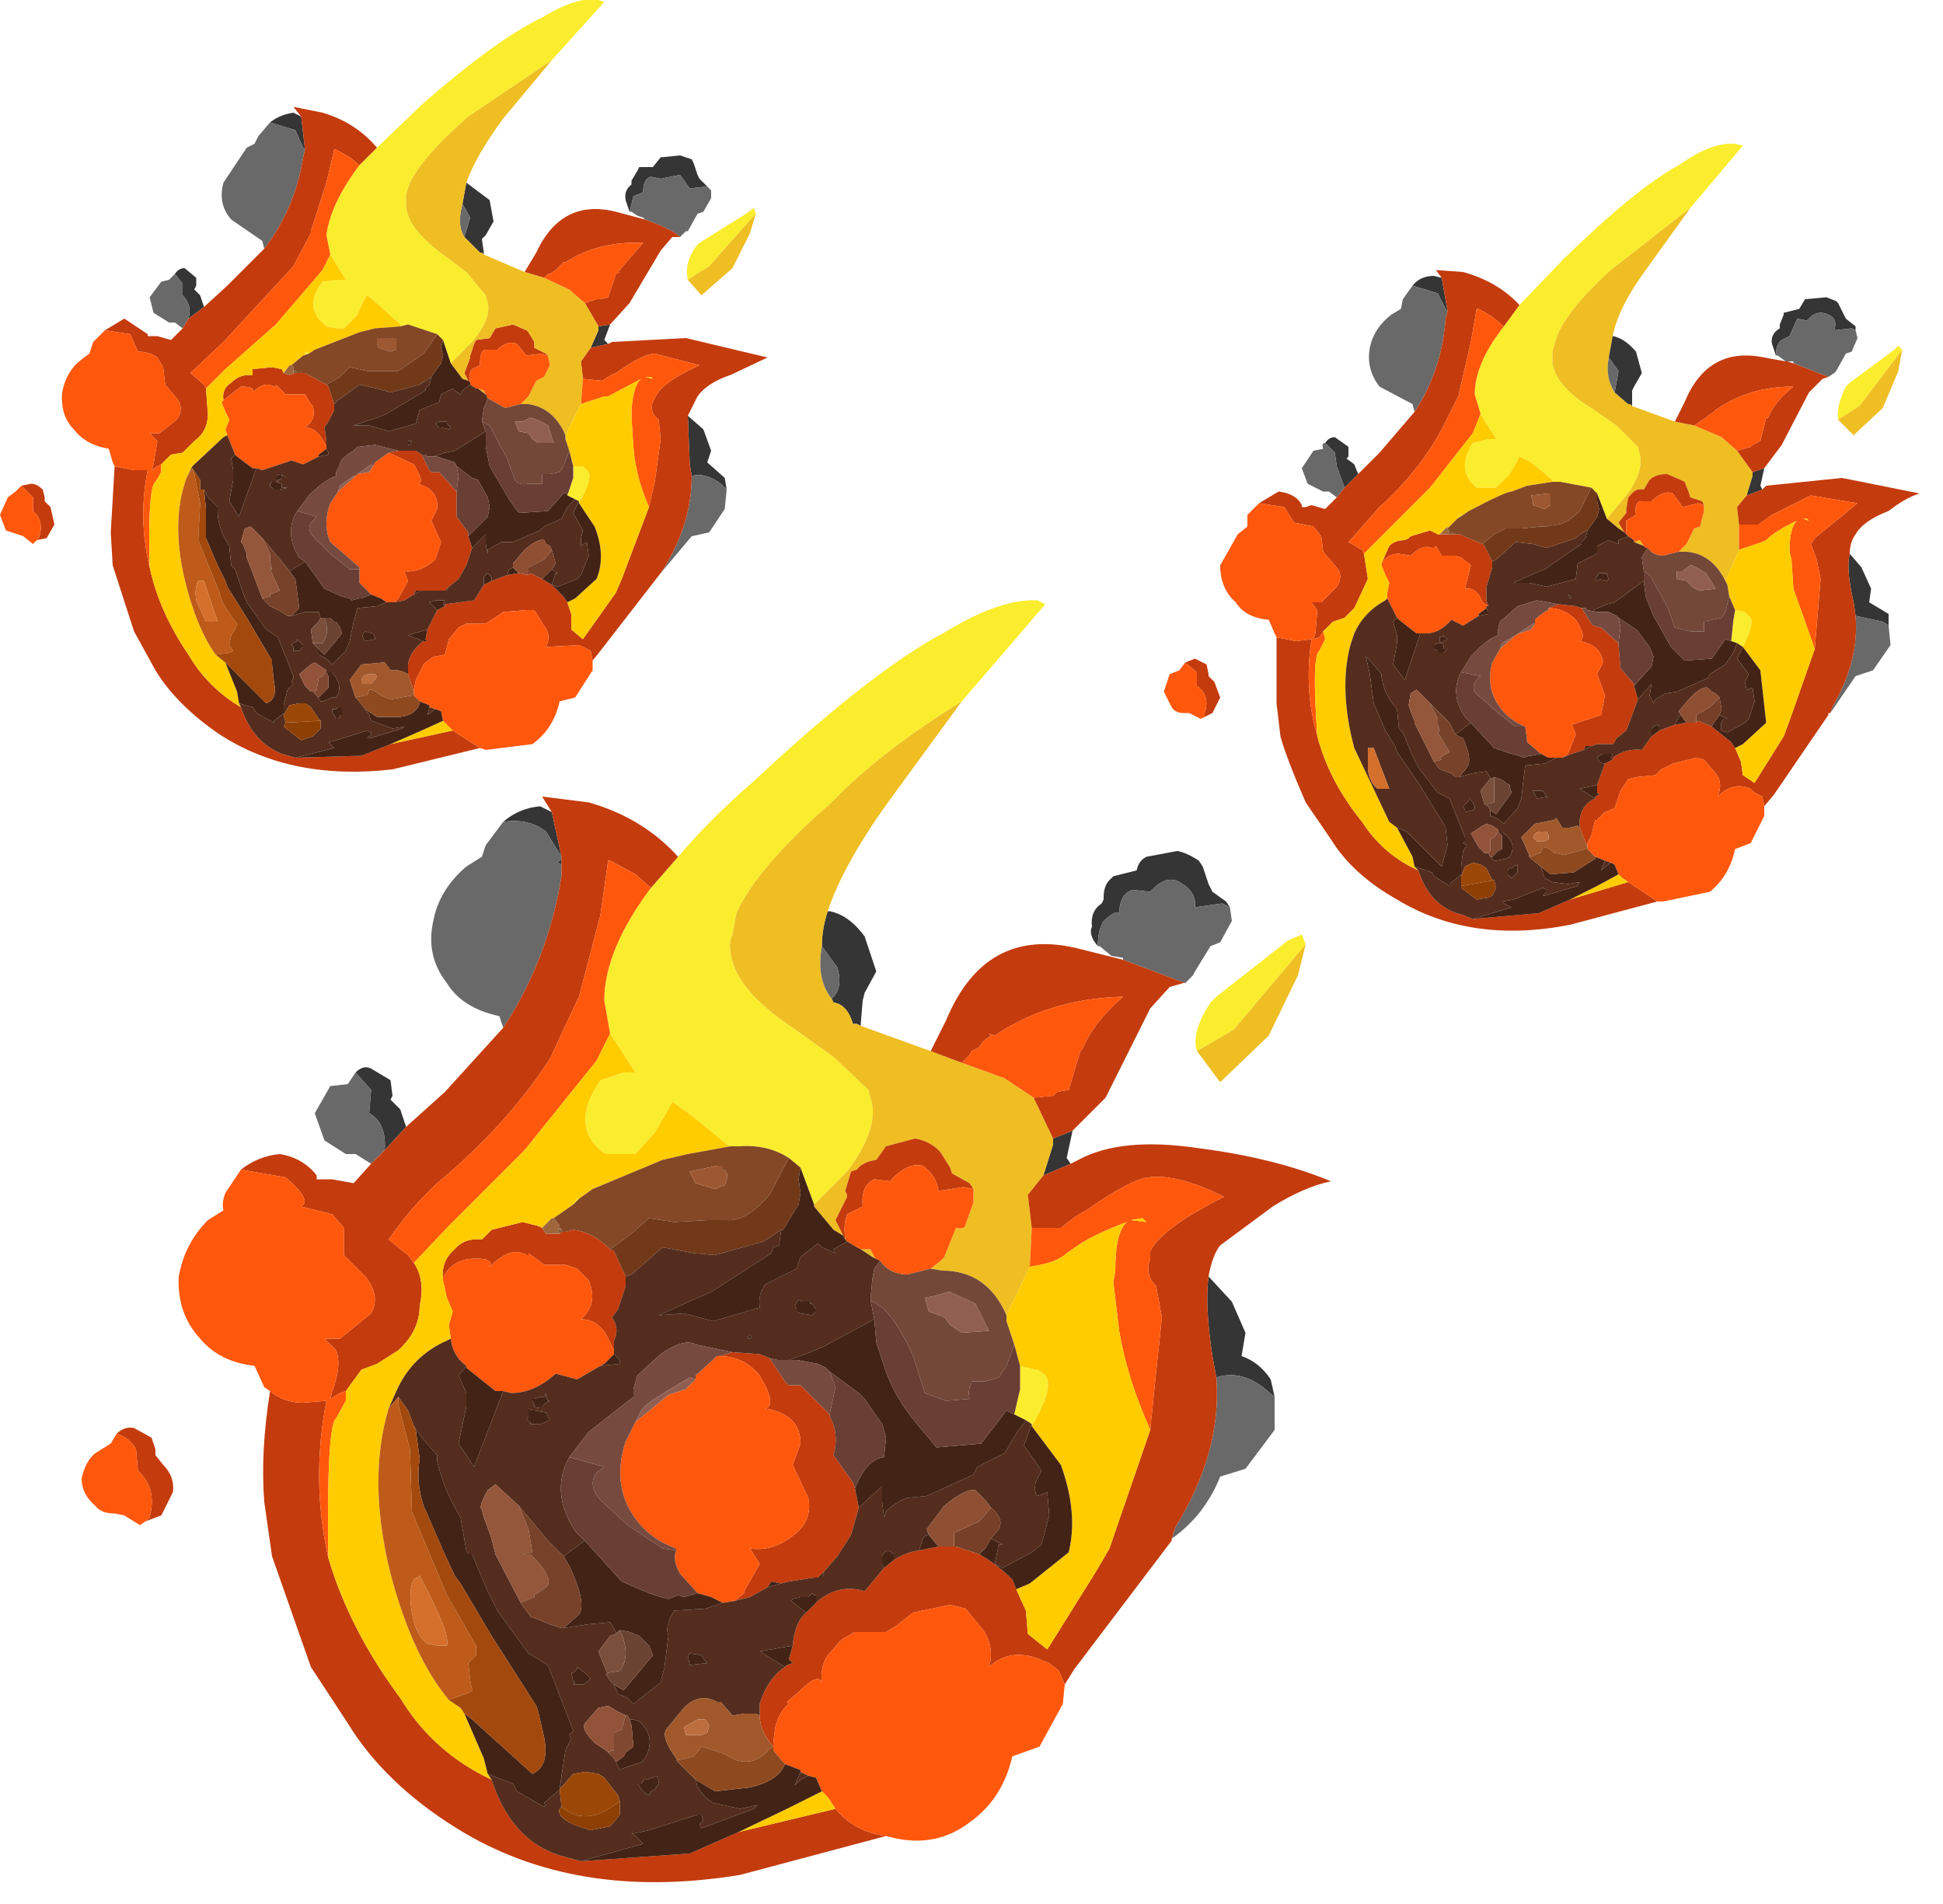 <?xml version="1.0" encoding="utf-8"?>
<svg version="1.1" id="Layer_1"
xmlns="http://www.w3.org/2000/svg"
xmlns:xlink="http://www.w3.org/1999/xlink"
xmlns:author="http://www.sothink.com"
width="50px" height="49px"
xml:space="preserve">
<g id="236" transform="matrix(1, 0, 0, 1, 0, 0)">
<path style="fill:#FAED2D;fill-opacity:1" d="M21.4,20.65Q19.5 22.3 18.95 23.5L18.85 24.05Q18.75 24.25 18.8 24.5Q18.9 25.45 20.4 26.45L21.45 27.2L22.35 28.05L22.45 28.45Q22.55 29.15 21.8 30.15L20.95 31L20.6 30.05L20.3 29.8Q19.75 29.45 19.05 29.5L18.8 29.5L18.7 29.45L17.85 28.75L17.3 28.35L17.2 28.55L16.85 29.15L16.35 29.7L16 29.7L15.6 29.7L15.5 29.65Q14.65 28.95 15.45 27.8L16.05 27.6L16.35 27.6L15.7 26.6L15.55 25.75Q15.55 24.45 16.75 22.85L17.45 22.05Q18.25 21.1 19.4 20.1Q22.45 17.25 24.35 16.25Q25.75 15.4 26.7 15.45L26.9 15.55L24.75 18.05Q22.65 19.35 21.4 20.65M31.75,26.5L30.8 27.05Q30.65 26.55 31.15 25.8L31.3 25.65L33.15 24.2L33.5 24.05L33.6 24.3L31.75 26.5M14.75,31L14.85 30.85L14.9 30.85L14.75 31M26.55,36.65L26.4 36.55L26.1 36.4L26.25 35.75L26.25 35.15L26.65 35.25L26.7 35.25L26.85 35.35Q27.2 35.6 26.55 36.7L26.55 36.65" />
<path style="fill:#353535;fill-opacity:1" d="M22.05,26.35L21.95 26.35Q21.8 25.85 21.45 25.8L21.4 25.7Q21.7 25.45 21.55 24.9L21.15 24.35Q21.15 23.9 21.3 23.45L21.35 23.45Q21.85 23.55 22.25 24.1L22.55 25L22.25 25.55L22.2 25.75L22.15 26.35L22.15 26.4L22.05 26.35M31.45,23.25L30.75 23.35Q30.8 22.95 30.35 22.7Q30 22.5 29.6 22.95L29.15 22.9Q28.8 23 28.8 23.55Q28.8 23.35 28.4 23.7Q28.25 23.95 28.25 24.35Q28 24.05 28.1 23.85Q28.05 23.45 28.35 23.25L28.4 23.15L28.4 23.1Q28.4 22.8 28.55 22.65L28.65 22.55L29.25 22.4Q29.3 22.15 29.5 22.05L30.3 21.9Q30.55 21.95 30.85 22.15L30.95 22.3L31.1 22.75L31.2 22.95L31.55 23.2L31.65 23.35L31.45 23.25M27.1,29.45L27.1 29.3L27.6 29.1L27.45 29.8L27.55 29.95L26.85 30.25L27.1 29.45M31.2,34.9Q31 33.6 31.1 32.85L31.7 33.5L32.05 34.3L31.95 34.9Q32.4 35.05 32.7 35.5L32.8 35.95L32.5 35.7Q31.9 35.25 31.3 35.45L31.2 34.9M9.9,29.6Q9.95 28.9 9.5 28.65L9.55 28.05L9.15 27.6Q9.35 27.4 9.55 27.5L10.05 27.8L10.1 28.2L10.05 28.3L10.3 28.55L10.45 29L9.9 29.6M14.45,22.05L14.05 21.4Q13.6 21.05 12.95 21.15Q13.35 20.8 13.9 20.75L14.2 20.9L14.45 22.05M14.45,22.25L14.35 22.2L14.45 22.1L14.45 22.25" />
<path style="fill:#EEBE23;fill-opacity:1" d="M21.4,25.7L21.45 25.8Q21.8 25.85 21.95 26.35L22.05 26.35L22.15 26.4L23.95 27.05L24.75 27.35L25.85 27.75L26.6 28.25L27.1 29.3L27.1 29.45L26.85 30.25L26.45 30.75L26.55 31.6L26.5 32.6L25.9 33.85Q25.4 32.7 24.25 32.7L23.95 32.65L24.2 32.45L24.3 32.35L24.6 31.6Q24.85 31.65 24.85 31.5L25.05 30.95L25.05 30.6L24.95 30.45L24.5 30.2L24.45 30.05L24.2 29.65L24.1 29.55Q23.85 29.35 23.55 29.3L22.8 29.5L22.55 29.85Q22.2 29.9 22.05 30.1L21.9 30.15L21.75 30.65L21.8 30.75L21.8 30.8L21.5 31.4L21.7 31.8L21.45 31.65L20.95 31.05L20.95 31L21.8 30.15Q22.55 29.15 22.45 28.45L22.35 28.05L21.45 27.2L20.4 26.45Q18.9 25.45 18.8 24.5Q18.75 24.25 18.85 24.05L18.95 23.5Q19.5 22.3 21.4 20.65Q22.65 19.35 24.75 18.05L22.85 20.65Q21.7 22.25 21.3 23.45Q21.15 23.9 21.15 24.35Q21 25.2 21.4 25.7M30.8,27.05L31.75 26.5L33.6 24.3L33.4 25.1L32.65 26.65L31.4 27.85L30.8 27.05M22.55,32.4L22.45 32.35L22.15 32.15L22.4 32.15L22.5 32.35L22.55 32.4" />
<path style="fill:#696969;fill-opacity:1" d="M28.9,24.7L28.9 24.65L28.6 24.6L28.3 24.35L28.25 24.35Q28.25 23.95 28.4 23.7Q28.8 23.35 28.8 23.55Q28.8 23 29.15 22.9L29.6 22.95Q30 22.5 30.35 22.7Q30.8 22.95 30.75 23.35L31.45 23.25L31.65 23.35L31.7 23.7L31.4 24.25L31.15 24.35L30.75 25L30.7 25.1L30.5 25.3L28.9 24.7M30.25,39.3Q31.45 37.35 31.3 35.45Q31.9 35.25 32.5 35.7L32.8 35.95L32.8 36.8L32.05 37.8L31.4 38Q31 39 30.15 39.6L30.25 39.3M9.55,29.95L9.15 29.7L8.9 29.7L8.35 29.35L8.1 28.65L8.5 27.95L8.95 27.9L9.15 27.6L9.55 28.05L9.5 28.65Q9.95 28.9 9.9 29.6L9.55 29.95M14.45,22.1L14.35 22.2L14.45 22.25L14.45 22.55Q14.1 24.7 12.95 26.45L12.85 26.15Q11.9 25.95 11.5 25.3Q10.95 24.6 11.15 23.7Q11.3 22.9 12 22.3L12.4 22.05L12.5 21.75L12.95 21.15Q13.6 21.05 14.05 21.4L14.45 22.05L14.45 22.1M21.15,24.35L21.55 24.9Q21.7 25.45 21.4 25.7Q21 25.2 21.15 24.35" />
<path style="fill:#C43B0D;fill-opacity:1" d="M10.45,29L11.45 28.1L12.95 26.45Q14.1 24.7 14.45 22.55L14.45 22.25L14.45 22.1L14.45 22.05L14.2 20.9L13.95 20.5L15.15 20.65Q16.55 21.05 17.45 22.05L16.75 22.85L16.35 22.5L15.8 22.2L15.7 22.15L15.65 22.15L15.45 23.55L14.9 25.65L14.85 25.75L14.15 27.25Q13.05 28.95 11.25 30.45Q10.55 31.1 10 31.9L10.5 32.3L10.65 32.5Q10.95 32.95 10.8 33.6Q10.8 34.25 10.25 34.75L9.7 35.1L9.3 35.25L8.9 35.8L8.75 35.85L8.5 36L8.55 35.8Q8.8 35.15 8.65 34.75L8.35 34.45L8.75 34.45L9.55 33.8Q9.8 33.35 9.4 32.85L8.85 32.3L8.85 31.6L8.55 31.25L7.75 31.05Q8.05 30.9 7.35 30.3L6.2 30.1Q6.65 29.75 7.2 29.7Q7.8 29.8 8.15 30.25L8.15 30.35L8.25 30.35L8.55 30.35L9.1 30.45L9.55 29.95L9.9 29.6L10.45 29M30.5,25.3L30.45 25.3L30.1 25.4L29.6 25.95L28.45 28.25L27.6 29.1L27.1 29.3L26.6 28.25L27.1 28.2L27.2 28.1L27.5 28.05L27.8 27.05L27.95 26.9L27.85 27Q28.15 26.3 28.9 25.65Q27 25.7 25.6 26.65L25.45 26.6L25.5 26.65L25.3 26.8L25.2 26.95L25 27.05L24.95 27.15L24.75 27.35L23.95 27.05L24.35 26.25Q25.35 23.85 27.7 24.4L28.9 24.7L30.5 25.3M23,40.15Q23.3 39.95 23.65 39.9L24.15 39.8L24.55 39.8L24.6 39.8L25.2 40Q25.65 40.25 26.05 40.65L26.15 40.9L26.4 41.45L26.45 42.05L26.95 42.45L28.2 40.45L28.55 39.85L29.6 36.8L29.7 35.8L29.9 33.9L29.75 33.1Q29.45 32.8 29.6 32.4L29.6 32.2Q29.9 31.6 31.5 30.8Q30.3 30.2 29.55 30.3Q29.1 30.35 27.95 31.15Q27.65 31.3 27.3 31.6L26.55 31.6L26.45 30.75L26.85 30.25L27.55 29.95L27.75 29.85Q28.85 29.25 30.85 29.55Q32.8 29.8 34.25 30.4Q33.55 30.55 32.75 31.05L31.4 32.05Q31.2 32.3 31.1 32.85Q31 33.6 31.2 34.9L31.3 35.45Q31.45 37.35 30.25 39.3L30.15 39.6L30.15 39.65L27.65 42.95L27.4 43.35L27.25 43L27 42.8L26.75 42.7Q26 42.4 25.45 42.9Q25.6 42.4 25.3 41.95L24.85 41.4L24.45 41.3L23.5 41.5L23.05 41.85L22.8 42L22 42L21.65 42.2L21.3 42.6Q21.1 42.9 21.15 43.3Q21.05 43.05 20.6 43.5L20.25 43.8L20.3 43.85Q20.05 44.05 19.95 44.45L19.9 44.85L19.9 44.95Q19.55 44.55 19.55 44.15L19.55 43.85Q19.75 43.2 20.2 42.9L20.25 42.85L20.4 42.8L20.3 42.7L20.4 42.35Q20.45 41.75 20.75 41.5L21 41.25L21.05 41.2Q21.6 40.75 22.25 40.95L22.75 40.35L23 40.15M21.5,46.55Q22 47.15 22.8 47.25L19.05 48.25Q14.8 48.95 11.75 47.05Q9.9 45.9 8.95 44.35L8 42.9L7 40.05L6.8 38.65Q6.7 37.35 6.95 35.8Q7.3 36.1 7.8 36.1L8.4 36.05Q8 38.1 8.45 40.1Q9 41.95 10.3 43.7Q11.15 45.1 12.65 45.8Q13.15 47.35 14.4 47.75L14.95 47.9L17.75 47.7L19 47.15L21.5 46.55M13.95,31.6L14.05 31.75L14.4 31.75L14.45 31.7L14.5 31.7L14.55 31.7L14.75 31.65Q15.25 31.7 15.7 32.15L15.8 32.2L16.1 32.85L16.1 33.1L15.9 33.7L15.75 33.9Q15.95 34.2 15.8 34.5L15.8 34.75L15.7 34.55Q15.45 33.95 14.95 33.95Q15.35 33.6 15.2 33.1L15.15 32.95L14.85 32.65L14.55 32.55L14 32.55L13.6 32.25L13.6 32.3L13.55 32.3Q13.15 32.05 12.6 32.6Q12.75 32.35 12.05 32.4Q11.55 32.5 11.4 32.9Q11.35 32.45 11.7 32.15Q11.95 31.85 12.4 31.9L12.5 31.8L12.65 31.65L13.45 31.45L13.85 31.55L13.95 31.6M21.05,40.6L20.95 40.6L20.3 40.7L20.1 40.75L19.85 40.7L19.75 40.85L19.3 41.1L18.9 41.2L19.15 41L19.15 40.95L19.55 40.25L19.3 39.85Q19.95 39.95 20.55 39.4Q20.9 39.05 20.8 38.55L20.4 37.7L20.6 37.15Q20.6 36.4 19.7 36.25Q20 36.15 19.55 35.4Q19.15 34.9 18.5 34.9L18.85 34.8L19.55 34.85L19.8 34.95L20.2 35.55L20.3 35.65L20.35 35.65L20.6 35.65L21.35 36.4L21.35 36.45Q21.6 36.9 21.45 37.45L21.95 38.15L22 38.3L22.1 38.8L21.9 39.5L21.55 40.05L21.2 40.45L21.05 40.6M3.85,39.05Q4.05 38.3 3.55 37.85L3.5 37.3Q3.35 37 3 36.9Q3.2 36.7 3.45 36.75L3.9 37L4 37.3L4 37.45L4.2 37.7Q4.5 38 4.45 38.4L4.15 39L3.75 39.15L3.85 39.05M24.8,30.55L24.15 30.65Q24.1 30.25 23.75 30Q23.35 29.9 22.9 30.4L22.5 30.35Q22.15 30.5 22.2 31.05L21.8 31.25Q21.7 31.5 21.75 31.85L21.75 31.9L21.7 31.8L21.5 31.4L21.8 30.8L21.8 30.75L21.75 30.65L21.9 30.15L22.05 30.1Q22.2 29.9 22.55 29.85L22.8 29.5L23.55 29.3Q23.85 29.35 24.1 29.55L24.2 29.65L24.45 30.05L24.5 30.2L24.95 30.45L25.05 30.6L24.8 30.55" />
<path style="fill:#FF580D;fill-opacity:1" d="M15.35,27.3L13.5 29.6L11.5 31.6L10.65 32.5L10.5 32.3L10 31.9Q10.55 31.1 11.25 30.45Q13.05 28.95 14.15 27.25L14.85 25.75L14.9 25.65L15.45 23.55L15.65 22.15L15.7 22.15L15.8 22.2L16.35 22.5L16.75 22.85Q15.55 24.45 15.55 25.75L15.7 26.6L15.35 27.3M21.5,46.55L21.3 46.25L21.15 46.1L21 45.75L20.8 45.7L20.6 45.6L20.6 45.55L20.2 45.4L19.9 45.05L19.9 44.95L19.9 44.85L19.95 44.45Q20.05 44.05 20.3 43.85L20.25 43.8L20.6 43.5Q21.05 43.05 21.15 43.3Q21.1 42.9 21.3 42.6L21.65 42.2L22 42L22.8 42L23.05 41.85L23.5 41.5L24.45 41.3L24.85 41.4L25.3 41.95Q25.6 42.4 25.45 42.9Q26 42.4 26.75 42.7L27 42.8L27.25 43L27.4 43.35L27.35 43.85L26.75 44.95L26.05 45.2Q25.8 46.3 24.95 46.9Q24.1 47.55 23 47.3L22.8 47.25Q22 47.15 21.5 46.55M8.9,36.05L8.65 36.5Q8.4 36.7 8.45 40.1Q8 38.1 8.4 36.05L7.8 36.1Q7.3 36.1 6.95 35.8L6.8 35.7L6.55 35.15Q5.65 35.05 5.15 34.45Q4.55 33.8 4.6 32.85Q4.75 32 5.35 31.4L5.75 31.15Q5.7 30.95 5.8 30.7L6.2 30.1L7.35 30.3Q8.05 30.9 7.75 31.05L8.55 31.25L8.85 31.6L8.85 32.3L9.4 32.85Q9.8 33.35 9.55 33.8L8.75 34.45L8.35 34.45L8.65 34.75Q8.8 35.15 8.55 35.8L8.5 36L8.75 35.85L8.9 35.8L8.9 36.05M15.8,34.85L15.55 35.1L15.45 35.15L14.85 35.5L14.3 35.35Q13.75 35.85 13.15 35.85L12.95 35.8L12.75 35.8L12 35.2L12 35.15Q11.65 34.9 11.6 34.45L11.55 34.1L11.65 33.75L11.5 33.4L11.4 32.95L11.4 32.9Q11.55 32.5 12.05 32.4Q12.75 32.35 12.6 32.6Q13.15 32.05 13.55 32.3L13.6 32.3L13.6 32.25L14 32.55L14.55 32.55L14.85 32.65L15.15 32.95L15.2 33.1Q15.35 33.6 14.95 33.95Q15.45 33.95 15.7 34.55L15.8 34.75L15.8 34.85M18.3,41.1L17.95 41L17.5 40.5Q17.3 40.15 17.4 39.9L17.4 39.85Q16.55 39.55 16.15 38.75Q15.8 38 16.1 37.1L16.35 36.6L17.2 35.9L17.65 35.75L17.9 35.5L17.9 35.4L18.45 34.9L18.5 34.9Q19.15 34.9 19.55 35.4Q20 36.15 19.7 36.25Q20.6 36.4 20.6 37.15L20.4 37.7L20.8 38.55Q20.9 39.05 20.55 39.4Q19.95 39.95 19.3 39.85L19.55 40.25L19.15 40.95L19.15 41L18.9 41.2L18.6 41.25L18.3 41.1M22.5,32.35L22.4 32.15L22.15 32.15L22.05 32.1L21.8 31.95L21.75 31.9L21.75 31.85Q21.7 31.5 21.8 31.25L22.2 31.05Q22.15 30.5 22.5 30.35L22.9 30.4Q23.35 29.9 23.75 30Q24.1 30.25 24.15 30.65L24.8 30.55L25.05 30.6L25.05 30.95L24.85 31.5Q24.85 31.65 24.6 31.6L24.3 32.35L24.2 32.45L23.95 32.65L23.35 32.8Q22.9 32.8 22.65 32.45L22.55 32.4L22.5 32.35M3,36.9Q3.35 37 3.5 37.3L3.55 37.85Q4.05 38.3 3.85 39.05L3.75 39.15L3.6 39.25L3.2 39L2.95 38.95Q2.6 38.95 2.45 38.75Q2.1 38.45 2.1 38.05Q2.2 37.6 2.45 37.4L2.85 37.15L3 36.9M25.85,27.75L24.75 27.35L24.95 27.15L25 27.05L25.2 26.95L25.3 26.8L25.5 26.65L25.45 26.6L25.6 26.65Q27 25.7 28.9 25.65Q28.15 26.3 27.85 27L27.95 26.9L27.8 27.05L27.5 28.05L27.2 28.1L27.1 28.2L26.6 28.25L25.85 27.75M28.8,34.25L28.65 33L28.7 32.7Q28.7 31.7 29 31.45Q28.05 31.8 27.6 32.15L27.45 32.25Q27.2 32.5 26.5 32.6L26.55 31.6L27.3 31.6Q27.65 31.3 27.95 31.15Q29.1 30.35 29.55 30.3Q30.3 30.2 31.5 30.8Q29.9 31.6 29.6 32.2L29.6 32.4Q29.45 32.8 29.75 33.1L29.9 33.9L29.7 35.8L29.6 36.8Q29 35.45 28.8 34.25M29.4,31.35L29.1 31.4L29.5 31.45L29.4 31.35" />
<path style="fill:#FFCC00;fill-opacity:1" d="M11.55,43.75L11.85 43.95L11.95 44.1L12.45 45.25L12.55 45.65L12.65 45.8Q11.15 45.1 10.3 43.7Q9 41.95 8.45 40.1Q8.4 36.7 8.65 36.5L8.9 36.05L8.9 35.8L9.3 35.25L9.7 35.1L10.25 34.75Q10.8 34.25 10.8 33.6Q10.95 32.95 10.65 32.5L11.5 31.6L13.5 29.6L15.35 27.3L15.7 26.6L16.35 27.6L16.05 27.6L15.45 27.8Q14.65 28.95 15.5 29.65L15.6 29.7L16 29.7L16.35 29.7L16.85 29.15L17.2 28.55L17.3 28.35L17.85 28.75L18.7 29.45L18.8 29.5L17.7 29.7L17.05 29.85L15.25 30.6L14.9 30.85L14.85 30.85L14.75 31L14.25 31.35L14.2 31.35L13.95 31.6L13.85 31.55L13.45 31.45L12.65 31.65L12.5 31.8L12.4 31.9Q11.95 31.85 11.7 32.15Q11.35 32.45 11.4 32.9L11.4 32.95L11.5 33.4L11.65 33.75L11.55 34.1L11.6 34.45L11.5 34.5Q10.6 34.9 10.2 35.8L10 36.25Q9.45 38.1 10.05 40.5Q10.6 42.6 11.55 43.75M19,47.15L20.25 46.55L21.15 46.1L21.3 46.25L21.5 46.55L19 47.15M26.1,34.6L25.9 34L25.9 33.85L26.5 32.6Q27.2 32.5 27.45 32.25L27.6 32.15Q28.05 31.8 29 31.45Q28.7 31.7 28.7 32.7L28.65 33L28.8 34.25Q29 35.45 29.6 36.8L28.55 39.85L28.2 40.45L26.95 42.45L26.45 42.05L26.4 41.45L26.15 40.9L26.5 40.75L27.5 39.95Q27.75 38.95 27.3 37.7L26.55 36.7Q27.2 35.6 26.85 35.35L26.7 35.25L26.65 35.25L26.25 35.15L26.1 34.6M29.5,31.45L29.1 31.4L29.4 31.35L29.5 31.45" />
<path style="fill:#844826;fill-opacity:1" d="M14.45,31.65L14.4 31.6L14.4 31.55L14.25 31.35L14.75 31L14.9 30.85L15.25 30.6L17.05 29.85L17.7 29.7L18.8 29.5L19.05 29.5Q19.75 29.45 20.3 29.8L19.8 30.75Q19.2 31.45 18.7 31.4L18.4 31.4L18.2 31.4L17.35 31.45L16.7 31.35L16.25 31.75L15.7 32.15Q15.25 31.7 14.75 31.65L14.55 31.7L14.5 31.7L14.45 31.65M18.45,30L17.75 30.15L17.85 30.35L17.9 30.45L18.4 30.6L18.65 30.5Q18.8 30.15 18.6 30.1L18.6 30L18.45 30" />
<path style="fill:#9C5832;fill-opacity:1" d="M18.6,30L18.6 30.1Q18.8 30.15 18.65 30.5L18.4 30.6L17.9 30.45L17.85 30.35L17.75 30.15L18.45 30L18.6 30" />
<path style="fill:#9F663B;fill-opacity:1" d="M14.05,31.75L13.95 31.6L14.2 31.35L14.25 31.35L14.4 31.55L14.4 31.6L14.45 31.65L14.4 31.65L14.35 31.6L14.4 31.75L14.05 31.75" />
<path style="fill:#80522F;fill-opacity:1" d="M14.45,31.7L14.4 31.75L14.35 31.6L14.4 31.65L14.45 31.65L14.45 31.7" />
<path style="fill:#723919;fill-opacity:1" d="M20.55,30.35L20.6 30.7L20.55 31L20.15 31.65L20.1 31.65L19.65 31.95L18.4 32.3L17.85 32.25L17.05 32.1L16.25 32.8L16.1 32.85L15.8 32.2L15.7 32.15L16.25 31.75L16.7 31.35L17.35 31.45L18.2 31.4L18.4 31.4L18.7 31.4Q19.2 31.45 19.8 30.75L20.3 29.8L20.6 30.05L20.55 30.35M14.5,31.7L14.45 31.7L14.45 31.65L14.5 31.7" />
<path style="fill:#542D1E;fill-opacity:1" d="M15.8,34.85L15.8 34.75L15.8 34.5Q15.95 34.2 15.75 33.9L15.9 33.7L16.1 33.1L16.1 32.85L16.25 32.8L17.05 32.1L17.85 32.25L18.4 32.3L19.65 31.95L20.1 31.65L20.05 32.05L19.9 32.1L19.85 32.25L18.3 33.25L17.95 33.4L16.95 33.85L17.6 33.8L18.35 34L19.55 33.65Q19.5 33.3 19.7 33.05L20.5 32.65L20.6 32.35L21.05 32L21.15 32.1L21.5 32.25L21.45 32.15L21.8 31.95L22.05 32.1L22.15 32.15L22.45 32.35L22.55 32.4L22.65 32.45L22.5 32.65L22.45 32.9L22.4 33.45L22.5 33.95L21.2 34.65L20.85 34.8L20.3 35L20.05 35L20 35L19.8 34.95L19.55 34.85L18.85 34.8L17.9 34.6Q17.65 34.45 17.15 34.75L17 34.85L16.4 35.4L16.3 35.75L16.3 35.95L15.15 36.85L14.65 37.5Q14.15 38.4 14.8 39.4L15.05 39.65L14.5 40.05L14.1 39.65L13.35 38.75L12.75 38.2L12.55 38.35Q12.3 38.8 12.4 38.85L12.45 39.05L12.6 39.45L12.65 39.6L12.75 40L13.4 41.25L13.65 41.6L14.15 41.8L14.45 41.9L14.5 41.9L15.15 41.8L15.7 41.75L15.85 42L15.85 42.05L15.7 42.1L15.4 42.5L15.6 43L15.6 43.1L15.7 43.25L15.8 43.35L15.9 43.6L16.05 43.65L16.15 43.7L16.3 43.85L17 43.3L17.1 42.9L17.2 42.1Q17.1 41.85 17.35 41.45L18.15 41.4L18.6 41.25L18.9 41.2L19.3 41.1L19.75 40.85L20.1 40.75L20.3 40.7L20.95 40.6L21.15 40.6L21.2 40.45L21.55 40.05L21.9 39.5L22.1 38.8L22.7 38.25L22.7 38.65L22.75 39.05L22.8 38.9Q23.05 38.65 23.35 38.55L23.85 38.5L25.05 37.95L25.15 37.75L25.85 37.4L26.15 36.9L26.4 36.55L26.55 36.65L26.35 37.2L26.8 37.85L26.65 38.15Q26.6 38.4 26.7 38.5L26.95 38.4L27 39L26.8 39.75L26.55 39.95L25.8 40.35L25.6 40.25L25.7 39.75L25.8 39.75L25.5 39.6L25.7 39.35Q25.85 39.1 25.5 38.8L25.35 38.6L25.25 38.5L25.1 38.35Q24.85 38.3 24.3 38.75L23.85 39.35L23.9 39.5Q23.8 39.5 23.75 39.6L23.65 39.9Q23.3 39.95 23 40.15L23 40L22.95 39.95L22.85 39.9L22.75 39.95L22.7 40.05L22.7 40.25L22.75 40.35L22.25 40.95Q21.6 40.75 21.05 41.2L21 41.25L21 41.05L20.95 41.05L20.9 41L20.8 41.1L20.6 41.1L20.4 41.15L20.35 41.2L20.75 41.5Q20.45 41.75 20.4 42.35L19.55 42.5L20.2 42.9Q19.75 43.2 19.55 43.85L19.55 44.15L19.45 44.1L19.15 44.1L18.85 44.15L18.55 43.8L18.45 43.8Q18 43.55 17.6 43.95L17.15 44.5Q17 44.7 17.4 45.25L17.4 45.3L17.5 45.4L17.9 45.8L17.95 46L18.15 46.25L18.35 46.4L19.05 46.55L19.5 46.45L19.4 46.55L18.05 47.05L18 46.95L18.1 46.85L18.05 46.7L17.95 46.7L16.7 47.1L16.25 47.2L16.35 47.25L16.55 47.45L14.95 47.9L14.4 47.75Q13.15 47.35 12.65 45.8L12.55 45.65L12.8 45.75L13.2 45.9L13.3 46.1L14 46.5L14.05 46.45L14 46.4L14.35 46.1L14.4 46.05L14.45 46.5L14.4 46.55Q14.3 46.85 15.2 47.1L15.7 47L15.75 46.95L15.95 46.7L15.95 46.35L15.9 46.2L15.55 45.75L15.4 45.65L15.05 45.6L14.75 45.65L14.4 46.05L14.45 45.7L14.55 45.05L14.7 44.75L14.65 44.65L14.75 44.55L14.7 44.4L14.1 42.85L13.6 42.55L12.8 41.45L12.55 40.95L12.15 40L12.05 40L12 39.9L11.85 39.05Q11.4 38.3 11.25 37.6L11.25 37.45L10.9 37.05L10.65 36.7L10.5 36.3L10.25 35.95L10 36.25L10.2 35.8Q10.6 34.9 11.5 34.5L11.6 34.45Q11.65 34.9 12 35.15L11.8 35.4L12 35.85L12 36.2L11.8 37.15L12.2 37.75L12.95 35.8L13.15 35.85Q13.75 35.85 14.3 35.35L14.85 35.5L15.45 35.15L15.95 35.1L15.95 35L15.8 34.85M13.6,36.3L13.6 36.35L13.6 36.45L13.55 36.55L13.65 36.6L13.65 36.65L13.9 36.65L14.15 36.55L14.1 36.45L14.05 36.35L13.75 36.3L13.7 36.3L13.6 36.25L13.6 36.3M13.75,36.15L13.75 36.2L13.85 36.25L13.85 36.2L13.95 36.2L14.05 36.1L14.15 36.05L14.1 36.05L14.05 35.95L14.05 35.85L14 35.95L13.9 35.95L13.75 36L13.7 36L13.7 36.05L13.75 36.15M19.3,34.45L19.35 34.4L19.3 34.35L19.25 34.4L19.25 34.45L19.3 34.45M18.2,42.8L18.15 42.75L18.05 42.6L17.75 42.55L17.7 42.6L17.75 42.85L18.2 42.8M14.8,43.3L14.75 43.35L15 43.35L15.15 43.25L15.2 43.2L15.05 43.05L14.85 42.9L14.85 42.95L14.75 43.05L14.7 43.05L14.75 43.25L14.8 43.3M20.6,45.6L20.8 45.7L20.6 45.8L20.45 45.95L20.6 45.6M15.8,45.25L15.85 45.35L15.95 45.55L16.05 45.5L16.5 45.35L16.6 45.25Q16.9 44.7 16.45 44.3L16.3 44.25L16.2 44.25L16.15 44.15L16.1 44.15L15.9 44.05L15.65 43.9L15.4 43.95L15.05 44.35Q14.95 44.5 15.3 44.85L15.6 45.05L15.65 45.1L15.8 45.25M16.45,45.95L16.5 46.05L16.6 46.15L16.7 46.2L16.75 46.1L16.85 46.05L16.95 45.9L16.95 45.85L16.9 45.7L16.8 45.75L16.65 45.8Q16.55 45.75 16.55 45.85L16.5 45.9L16.4 45.9L16.45 45.95M20.85,33.5L20.65 33.5L20.55 33.45L20.45 33.6L20.5 33.7L20.5 33.75L20.6 33.8L20.9 33.85L21 33.75L21 33.7L20.9 33.55L20.85 33.55L20.85 33.5" />
<path style="fill:#432316;fill-opacity:1" d="M21.7,31.8L21.75 31.9L21.8 31.95L21.45 32.15L21.5 32.25L21.15 32.1L21.05 32L20.6 32.35L20.5 32.65L19.7 33.05Q19.5 33.3 19.55 33.65L18.35 34L17.6 33.8L16.95 33.85L17.95 33.4L18.3 33.25L19.85 32.25L19.9 32.1L20.05 32.05L20.1 31.65L20.15 31.65L20.55 31L20.6 30.7L20.55 30.35L20.6 30.05L20.95 31L20.95 31.05L21.45 31.65L21.7 31.8M12.45,45.25L11.95 44.1L12.15 44.25L13.7 45.65Q14.15 45.45 14 44.7L13.85 44.05L13.8 43.9L12.65 42.1L11.85 40.75L11.7 40.55L11.4 39.9L10.9 38.75Q10.7 38.15 10.8 37.55L10.7 36.8L10.65 36.7L10.9 37.05L11.25 37.45L11.25 37.6Q11.4 38.3 11.85 39.05L12 39.9L12.05 40L12.15 40L12.55 40.95L12.8 41.45L13.6 42.55L14.1 42.85L14.7 44.4L14.75 44.55L14.65 44.65L14.7 44.75L14.55 45.05L14.45 45.7L14.4 46.05L14.35 46.1L14 46.4L14.05 46.45L14 46.5L13.3 46.1L13.2 45.9L12.8 45.75L12.55 45.65L12.45 45.25M19,47.15L17.75 47.7L14.95 47.9L16.55 47.45L16.35 47.25L16.25 47.2L16.7 47.1L17.95 46.7L18.05 46.7L18.1 46.85L18 46.95L18.05 47.05L19.4 46.55L19.5 46.45L19.05 46.55L18.35 46.4L18.15 46.25L17.95 46L17.9 45.8L18.4 46.1L19.3 46Q19.95 45.85 20.15 45.5L20.2 45.4L20.6 45.55L20.6 45.6L20.45 45.95L20.6 45.8L20.8 45.7L21 45.75L21.15 46.1L20.25 46.55L19 47.15M20.3,42.7L20.4 42.8L20.25 42.85L20.2 42.9L19.55 42.5L20.4 42.35L20.3 42.7M20.75,41.5L20.35 41.2L20.4 41.15L20.6 41.1L20.8 41.1L20.9 41L20.95 41.05L21 41.05L21 41.25L20.75 41.5M22.75,40.35L22.7 40.25L22.7 40.05L22.75 39.95L22.85 39.9L22.95 39.95L23 40L23 40.15L22.75 40.35M24.15,39.8L23.65 39.9L23.75 39.6Q23.8 39.5 23.9 39.5L24.15 39.8M25.35,39.85L25.5 39.6L25.8 39.75L25.7 39.75L25.6 40.25L25.8 40.35L26.55 39.95L26.8 39.75L27 39L26.95 38.4L26.7 38.5Q26.6 38.4 26.65 38.15L26.8 37.85L26.35 37.2L26.55 36.65L26.55 36.7L27.3 37.7Q27.75 38.95 27.5 39.95L26.5 40.75L26.15 40.9L26.05 40.65Q25.65 40.25 25.2 40L25.35 39.85M22,38.3Q22.3 37.55 22.75 37.5L22.8 37L22.7 36.65L22.25 36L22.1 35.85L21.35 35.3L21.25 35.2L21.05 35.1L20.5 35L20.05 35L20.3 35L20.85 34.8L21.2 34.65L22.5 33.95L22.55 34.55L22.8 35.3Q23.05 36 23.6 36.65L24.1 37.25L25.25 37.15L25.9 36.3L26.1 36.4L26.4 36.55L26.15 36.9L25.85 37.4L25.15 37.75L25.05 37.95L23.85 38.5L23.35 38.55Q23.05 38.65 22.8 38.9L22.75 39.05L22.7 38.65L22.7 38.25L22.1 38.8L22 38.3M21.2,40.45L21.15 40.6L20.95 40.6L21.05 40.6L21.2 40.45M20.1,40.75L19.75 40.85L19.85 40.7L20.1 40.75M14.9,41.55Q15.1 41.25 14.65 40.3L14.5 40.05L15.05 39.65L16 40.7L16.7 41L17 41.1L17.2 41.15L17.45 41.05L17.6 41.1L17.95 41L18.3 41.1L18.6 41.25L18.15 41.4L17.35 41.45Q17.1 41.85 17.2 42.1L17.1 42.9L17 43.3L16.3 43.85L16.15 43.7L16.05 43.65L15.9 43.6L15.8 43.35L16.05 43.5L16.8 42.6L16.7 42.35L16.65 42.3L16.5 42.15L16.45 42.1L16.2 42L15.95 41.95L15.85 42.05L15.85 42L15.7 41.75L15.15 41.8L14.5 41.9L14.9 41.55M12.2,37.75L11.8 37.15L12 36.2L12 35.85L11.8 35.4L12 35.15L12 35.2L12.75 35.8L12.95 35.8L12.2 37.75M15.95,35L15.95 35.1L15.45 35.15L15.55 35.1L15.8 34.85L15.95 35M13.6,36.25L13.7 36.3L13.75 36.3L14.05 36.35L14.1 36.45L14.15 36.55L13.9 36.65L13.65 36.65L13.65 36.6L13.55 36.55L13.6 36.45L13.6 36.35L13.6 36.3L13.6 36.25M13.7,36.05L13.7 36L13.75 36L13.9 35.95L14 35.95L14.05 35.85L14.05 35.95L14.1 36.05L14.15 36.05L14.05 36.1L13.95 36.2L13.85 36.2L13.85 36.25L13.75 36.2L13.75 36.15L13.7 36.05M19.25,34.45L19.25 34.4L19.3 34.35L19.35 34.4L19.3 34.45L19.25 34.45M17.75,42.85L17.7 42.6L17.75 42.55L18.05 42.6L18.15 42.75L18.2 42.8L17.75 42.85M14.75,43.25L14.7 43.05L14.75 43.05L14.85 42.95L14.85 42.9L15.05 43.05L15.2 43.2L15.15 43.25L15 43.35L14.75 43.35L14.8 43.3L14.75 43.25M16.2,44.25L16.3 44.25L16.45 44.3Q16.9 44.7 16.6 45.25L16.5 45.35L16.05 45.5L15.95 45.55L15.85 45.35L16.05 45.2L16.1 45.1L16.3 44.95L16.25 44.4L16.2 44.25M16.4,45.9L16.5 45.9L16.55 45.85Q16.55 45.75 16.65 45.8L16.8 45.75L16.9 45.7L16.95 45.85L16.95 45.9L16.85 46.05L16.75 46.1L16.7 46.2L16.6 46.15L16.5 46.05L16.45 45.95L16.4 45.9M20.85,33.55L20.9 33.55L21 33.7L21 33.75L20.9 33.85L20.6 33.8L20.5 33.75L20.5 33.7L20.45 33.6L20.55 33.45L20.65 33.5L20.85 33.5L20.85 33.55" />
<path style="fill:#BE5B1A;fill-opacity:1" d="M10.05,40.5Q9.45 38.1 10 36.25L10.25 35.95L10.25 36.15L10.55 37.3L10.6 38.9L11.5 41.05L12.25 42.35L12.25 42.6L12.05 42.8L12.1 43.25L12.15 43.5L12.1 43.55L11.55 43.75Q10.6 42.6 10.05 40.5M10.6,41.5Q10.7 42.1 11 42.3L11.25 42.35L11.5 42.35Q11.6 42.05 10.8 40.55L10.65 40.65Q10.5 40.95 10.6 41.5" />
<path style="fill:#A3490D;fill-opacity:1" d="M11.85,43.95L11.55 43.75L12.1 43.55L12.15 43.5L12.1 43.25L12.05 42.8L12.25 42.6L12.25 42.35L11.5 41.05L10.6 38.9L10.55 37.3L10.25 36.15L10.25 35.95L10.5 36.3L10.65 36.7L10.7 36.8L10.8 37.55Q10.7 38.15 10.9 38.75L11.4 39.9L11.7 40.55L11.85 40.75L12.65 42.1L13.8 43.9L13.85 44.05L14 44.7Q14.15 45.45 13.7 45.65L12.15 44.25L11.95 44.1L11.85 43.95" />
<path style="fill:#764A3F;fill-opacity:1" d="M17.05,39.85L16.15 39.25L15.5 38.65Q15.1 38.25 15.35 37.9L15.55 37.75L14.65 37.5L15.15 36.85L16.3 35.95L16.3 35.75L16.4 35.4L17 34.85L17.15 34.75Q17.65 34.45 17.9 34.6L18.85 34.8L18.5 34.9L18.45 34.9L17.9 35.4L17.9 35.5L17.75 35.45L17 35.9Q16.6 36.15 16.5 36.3L16.35 36.6L16.1 37.1Q15.8 38 16.15 38.75Q16.55 39.55 17.4 39.85L17.4 39.9L17.05 39.85M20.5,35L21.05 35.1L21.25 35.2L21.35 35.3L21.5 35.7L21.35 36.4L20.6 35.65L20.35 35.65L20.3 35.65L20.2 35.55L19.8 34.95L20 35L20.05 35L20.5 35" />
<path style="fill:#915F52;fill-opacity:1" d="M17.65,35.75L17.2 35.9L16.35 36.6L16.5 36.3Q16.6 36.15 17 35.9L17.75 35.45L17.9 35.5L17.65 35.75M23.8,33.4L24.05 33.35L24.4 33.25L24.45 33.25L25.1 33.55L25.45 34.25L24.75 34.3L24.45 34.1L24.3 33.9L23.9 33.75L23.8 33.4" />
<path style="fill:#693E34;fill-opacity:1" d="M17.6,41.1L17.45 41.05L17.2 41.15L17 41.1L16.7 41L16 40.7L15.05 39.65L14.8 39.4Q14.15 38.4 14.65 37.5L15.55 37.75L15.35 37.9Q15.1 38.25 15.5 38.65L16.15 39.25L17.05 39.85L17.4 39.9Q17.3 40.15 17.5 40.5L17.95 41L17.6 41.1M26.1,36.4L25.9 36.3L25.25 37.15L24.1 37.25L23.6 36.65Q23.05 36 22.8 35.3L22.55 34.55L22.5 33.95L22.4 33.45L22.7 33.65Q23.1 34 23.5 34.9L23.8 35.85L24.35 36.05L24.95 36Q24.9 35.75 25 35.6L25 35.55L25.1 35.55L25.35 35.55L25.7 35.45L25.9 35.15L26.1 34.6L26.25 35.15L26.25 35.75L26.1 36.4M22.1,35.85L22.25 36L22.7 36.65L22.8 37L22.75 37.5Q22.3 37.55 22 38.3L21.95 38.15L21.45 37.45Q21.6 36.9 21.35 36.45L21.35 36.4L21.5 35.7L21.35 35.3L22.1 35.85" />
<path style="fill:#6B4332;fill-opacity:1" d="M15.95,41.95L16.2 42L16.45 42.1L16.5 42.15L16.65 42.3L16.7 42.35L16.8 42.6L16.05 43.5L15.8 43.35L15.7 43.25L15.6 43.1L15.65 43.05L15.95 43Q16.25 42.6 15.95 41.95" />
<path style="fill:#7A4F3C;fill-opacity:1" d="M15.95,43L15.65 43.05L15.6 43.1L15.6 43L15.4 42.5L15.7 42.1L15.85 42.05L15.95 41.95Q16.25 42.6 15.95 43" />
<path style="fill:#94573B;fill-opacity:1" d="M13.6,39.35L13.65 39.65L13.7 39.95L13.45 40L13.65 40Q14.3 40.65 14.05 40.85L13.75 41.05L13.75 41.1L13.4 41.25L12.75 40L12.65 39.6L12.6 39.45L12.45 39.05L12.4 38.85Q12.3 38.8 12.55 38.35L12.75 38.2L13.35 38.75L13.6 39.35" />
<path style="fill:#774229;fill-opacity:1" d="M14.5,41.9L14.45 41.9L14.15 41.8L13.65 41.6L13.4 41.25L13.75 41.1L13.75 41.05L14.05 40.85Q14.3 40.65 13.65 40L13.45 40L13.7 39.95L13.65 39.65L13.6 39.35L13.35 38.75L14.1 39.65L14.5 40.05L14.65 40.3Q15.1 41.25 14.9 41.55L14.5 41.9" />
<path style="fill:#D46F2C;fill-opacity:1" d="M10.65,40.65L10.8 40.55Q11.6 42.05 11.5 42.35L11.25 42.35L11 42.3Q10.7 42.1 10.6 41.5Q10.5 40.95 10.65 40.65" />
<path style="fill:#9B4707;fill-opacity:1" d="M14.45,46.5L14.4 46.05L14.75 45.65L15.05 45.6L15.4 45.65L15.55 45.75L15.9 46.2L15.95 46.35Q15.1 47.05 14.45 46.5" />
<path style="fill:#8E3F03;fill-opacity:1" d="M15.95,46.35L15.95 46.7L15.75 46.95L15.7 47L15.2 47.1Q14.3 46.85 14.4 46.55L14.45 46.5Q15.1 47.05 15.95 46.35" />
<path style="fill:#A1582B;fill-opacity:1" d="M19.9,44.95L19.8 45Q19.45 45.45 18.95 45.3L18.55 45.1L18.05 44.95L17.9 45.15L17.85 45.2L17.45 45.3L17.4 45.25Q17 44.7 17.15 44.5L17.6 43.95Q18 43.55 18.45 43.8L18.55 43.8L18.85 44.15L19.15 44.1L19.45 44.1L19.55 44.15Q19.55 44.55 19.9 44.95M18.2,44.6L18.25 44.4L18.15 44.25L17.95 44.25L17.6 44.45L17.65 44.65L18.05 44.65L18.2 44.6" />
<path style="fill:#BD6E3E;fill-opacity:1" d="M18.05,44.65L17.65 44.65L17.6 44.45L17.95 44.25L18.15 44.25L18.25 44.4L18.2 44.6L18.05 44.65" />
<path style="fill:#8E491F;fill-opacity:1" d="M17.9,45.8L17.5 45.4L17.4 45.3L17.4 45.25L17.45 45.3L17.85 45.2L17.9 45.15L18.05 44.95L18.55 45.1L18.95 45.3Q19.45 45.45 19.8 45L19.9 44.95L19.9 45.05L20.2 45.4L20.15 45.5Q19.95 45.85 19.3 46L18.4 46.1L17.9 45.8" />
<path style="fill:#93533A;fill-opacity:1" d="M16,44.5L15.8 44.6L15.8 45.05L15.75 45.05L15.65 45.1L15.6 45.05L15.3 44.85Q14.95 44.5 15.05 44.35L15.4 43.95L15.65 43.9L15.9 44.05L16.1 44.15L16 44.5" />
<path style="fill:#804731;fill-opacity:1" d="M16.25,44.4L16.3 44.95L16.1 45.1L16.05 45.2L15.85 45.35L15.8 45.25L15.65 45.1L15.75 45.05L15.8 45.05L15.8 44.6L16 44.5L16.1 44.15L16.15 44.15L16.2 44.25L16.25 44.4" />
<path style="fill:#734838;fill-opacity:1" d="M25.9,34L26.1 34.6L25.9 35.15L25.7 35.45L25.35 35.55L25.1 35.55L25 35.55L25 35.6Q24.9 35.75 24.95 36L24.35 36.05L23.8 35.85L23.5 34.9Q23.1 34 22.7 33.65L22.4 33.45L22.45 32.9L22.5 32.65L22.65 32.45Q22.9 32.8 23.35 32.8L23.95 32.65L24.25 32.7Q25.4 32.7 25.9 33.85L25.9 34M23.9,33.75L24.3 33.9L24.45 34.1L24.75 34.3L25.45 34.25L25.1 33.55L24.45 33.25L24.4 33.25L24.05 33.35L23.8 33.4L23.9 33.75" />
<path style="fill:#773F27;fill-opacity:1" d="M25.5,38.8Q25.85 39.1 25.7 39.35L25.5 39.6L25.35 39.85L25.2 40L24.6 39.8L24.55 39.8L24.55 39.45L25.2 39.15L25.5 38.8" />
<path style="fill:#8F4F33;fill-opacity:1" d="M23.9,39.5L23.85 39.35L24.3 38.75Q24.85 38.3 25.1 38.35L25.25 38.5L25.35 38.6L25.5 38.8L25.2 39.15L24.55 39.45L24.55 39.8L24.15 39.8L23.9 39.5" />
<path style="fill:#FAED2D;fill-opacity:1" d="M12.05,3Q10.9 4 10.55 4.7L10.45 5L10.45 5.3Q10.5 5.9 11.4 6.55L12 7L12.5 7.6L12.55 7.8Q12.65 8.2 12.15 8.8L11.6 9.35L11.4 8.75L11.25 8.6L10.5 8.35L10.3 8.4L10.3 8.35L9.75 7.85L9.45 7.6L9.35 7.75L9.2 8.1L8.85 8.45L8.65 8.45L8.4 8.4L8.35 8.35Q7.8 7.9 8.3 7.25L8.7 7.2L8.9 7.2L8.5 6.55L8.4 6.05Q8.5 5.25 9.25 4.25L9.7 3.8L10.9 2.65Q12.8 1 13.95 0.45Q14.85 -0.1 15.4 0L15.55 0.05L14.2 1.55L12.05 3M18.25,6.85L17.7 7.2Q17.6 6.8 17.9 6.35L18 6.25L19.2 5.5L19.4 5.35L19.45 5.5L18.25 6.85M14.9,12.9L14.8 12.85L14.6 12.75L14.75 12.3L14.75 12L15 12L15.1 12.1Q15.3 12.25 14.9 12.95L14.9 12.9M7.9,9.05L7.95 9.1L7.8 9.15L7.9 9.05" />
<path style="fill:#353535;fill-opacity:1" d="M12.1,5.6L11.9 5.25L12 4.7L12.6 5.15L12.7 5.7L12.5 6.05L12.4 6.15L12.45 6.5L12.45 6.55L12.4 6.5L12.35 6.5L12 6.15L11.95 6.1L12.1 5.6M17.75,4.85L17.5 4.5L17 4.6L16.75 4.55Q16.55 4.6 16.55 4.95L16.3 5.05L16.2 5.45L16.1 5.15Q16.05 4.9 16.25 4.75L16.25 4.7L16.25 4.65L16.4 4.4L16.45 4.3L16.8 4.3L17 4.05L17.5 4L17.8 4.1L17.85 4.2L17.95 4.5L18 4.6L18.2 4.8L17.75 4.85M15.2,8.95L15.4 8.5L15.4 8.4L15.7 8.35L15.55 8.75L15.65 8.85L15.2 8.95M18.55,12.45Q18.15 12.15 17.8 12.25L17.75 11.95L17.7 10.7L18.1 11.05L18.3 11.6L18.2 11.9L18.65 12.3L18.7 12.6L18.55 12.45M4.85,8.2Q4.95 7.85 4.7 7.6L4.7 7.3L4.5 7.05Q4.6 6.9 4.75 6.9L5.05 7.15L5.05 7.35L5 7.45L5.15 7.6L5.25 7.9L4.85 8.2M7.85,3.85L7.8 3.8L7.6 3.35L6.95 3.15Q7.2 2.95 7.55 2.9L7.75 3L7.85 3.85" />
<path style="fill:#696969;fill-opacity:1" d="M16.6,5.65L16.55 5.6L16.4 5.55L16.25 5.45L16.2 5.45L16.3 5.05L16.55 4.95Q16.55 4.6 16.75 4.55L17 4.6L17.5 4.5L17.75 4.85L18.2 4.8L18.3 4.9L18.3 5.1L18.1 5.45L17.95 5.5L17.7 5.95L17.65 5.95L17.5 6.1Q17.3 5.9 16.6 5.65M17.1,14.6Q17.8 13.45 17.8 12.25Q18.15 12.15 18.55 12.45L18.7 12.6L18.65 13.1L18.25 13.7L17.8 13.8L17 14.75L17.1 14.6M4.7,8.45L4.5 8.3L4.35 8.3L3.95 8.05L3.85 7.65L4.15 7.25L4.35 7.2L4.5 7.05L4.7 7.3L4.7 7.6Q4.95 7.85 4.85 8.2L4.7 8.45M7.8,4.05Q7.6 5.35 6.8 6.4L6.75 6.2L5.95 5.65Q5.6 5.25 5.75 4.7L6.35 3.8L6.55 3.7L6.65 3.5L6.95 3.15L7.6 3.35L7.8 3.8L7.85 3.85L7.8 4.05M11.9,5.25L12.1 5.6L11.95 6.1Q11.75 5.8 11.9 5.25" />
<path style="fill:#C43B0D;fill-opacity:1" d="M13.5,7L13.8 6.5Q14.45 5.1 15.85 5.45L16.6 5.65Q17.3 5.9 17.5 6.1L17.3 6.1L17 6.45L16.2 7.8L15.7 8.35L15.4 8.4L15.05 7.8L15.35 7.7L15.45 7.7L15.65 7.65L15.85 7.05L15.95 7L15.9 7L16.55 6.25Q15.4 6.2 14.55 6.75L14.5 6.75L14.35 6.9L14.3 6.95L14.15 7.05L14.1 7.05L14 7.15L13.5 7M11.45,15.6L11.45 15.55L12.2 15.45L12.45 15.05L12.65 14.95L13.05 14.8L13.35 14.75L13.6 14.8L13.65 14.75L13.95 14.9L14.2 15.05L14.5 15.35L14.6 15.5L14.7 15.8L14.7 16.2L15 16.45L15.85 15.25L16 14.9L16.7 13.05L16.85 12.4L17 11.3L16.95 10.8Q16.7 10.6 16.8 10.35L16.85 10.25Q17 9.85 18 9.4L16.85 9.1Q16.55 9.1 15.85 9.6Q15.7 9.65 15.5 9.8L15 9.75L14.95 9.3L15.2 8.95L15.65 8.85L15.75 8.8L17.65 8.7L19.75 9.2L18.8 9.65Q18.2 9.85 17.95 10.2L17.7 10.7L17.75 11.95L17.8 12.25Q17.8 13.45 17.1 14.6L17 14.75L15.45 16.75L15.25 17L15.2 16.75L15 16.65L14.9 16.6L14.05 16.65Q14.2 16.35 14 16.1L13.75 15.7L13.55 15.7L12.95 15.75L12.65 15.95L12.5 16.05L12 16.05L11.8 16.15L11.55 16.45L11.45 16.85L11.15 16.9L10.95 17.05L10.9 17.1L10.7 17.5L10.65 17.75L10.65 17.8L10.5 17.35L10.5 17.1Q10.55 16.75 10.9 16.5L11 16.5L10.95 16.45L11 16.2L11.25 15.7L11.45 15.6M11.65,18.8L12.35 19.25L10.1 19.8Q7.5 20.1 5.65 18.9Q4.55 18.15 4 17.25L3.45 16.25L2.9 14.55L2.85 13.7L2.95 12L3.45 12.1L3.8 12.1Q3.55 13.35 3.85 14.6Q4.1 15.75 4.85 16.85Q5.35 17.7 6.2 18.2Q6.5 19.1 7.25 19.4L7.6 19.5L9.3 19.45L10.05 19.15L11.65 18.8M5.35,10.65Q5.35 11.1 5 11.35L4.7 11.65L4.4 11.7L4.15 11.95L4.05 12L3.9 12.1L3.95 11.95L4.05 11.35L3.85 11.15L4.1 11.15L4.55 10.8Q4.75 10.5 4.55 10.25L4.25 9.9L4.2 9.45L4.05 9.2Q3.85 9.05 3.55 9.05L3.35 8.6L2.7 8.5L3.2 8.2L3.8 8.6L3.8 8.65L3.9 8.65L4.05 8.65L4.4 8.75L4.7 8.45L4.85 8.2L5.25 7.9L5.85 7.35L6.8 6.4Q7.6 5.35 7.8 4.05L7.85 3.85L7.75 3L7.55 2.75L8.3 2.9Q9.15 3.15 9.7 3.8L9.25 4.25L9 4.05L8.65 3.85L8.6 3.85L8.4 4.7L8 5.95L8 6L7.55 6.85L5.75 8.8L4.9 9.6L5.25 9.9L5.3 10L5.35 10.65M12.05,9.8L11.95 9.6L12.1 9.2L12.1 9.15L12.2 8.85L12.25 8.75L12.6 8.7L12.75 8.45L13.2 8.35L13.55 8.5L13.6 8.55L13.75 8.8L13.75 8.95L14.05 9.1L14.1 9.15L13.95 9.1L13.55 9.15L13.3 8.85Q13.05 8.75 12.8 9L12.5 9Q12.35 9 12.35 9.4L12.15 9.5Q12.05 9.6 12.1 9.85L12.05 9.8M7.75,9.6L7.85 9.6L8.4 9.9L8.45 9.95L8.6 10.4L8.6 10.55L8.45 10.85L8.35 11L8.4 11.35L8.4 11.5L8.35 11.4Q8.15 11 7.85 11Q8.15 10.8 8.05 10.45L8 10.4L7.85 10.15L7.7 10.15L7.35 10.15L7.1 9.9L7.1 9.95L7.05 9.95Q6.8 9.8 6.5 10.1Q6.6 9.95 6.2 9.95L5.75 10.3Q5.7 10 5.95 9.85Q6.15 9.65 6.4 9.65L6.5 9.65L6.5 9.5L7 9.45L7.25 9.5L7.3 9.6L7.45 9.65L7.6 9.6L7.65 9.6L7.75 9.6M12.05,13.8L12.15 14.1L12 14.55L11.8 14.9L11.55 15.1L11.45 15.2L11.4 15.2L11 15.2L10.85 15.2L10.7 15.2L10.65 15.3L10.4 15.45L10.15 15.5L10.25 15.4L10.5 14.95L10.4 14.7Q10.8 14.75 11.2 14.4L11.35 13.95L11.1 13.4L11.25 13.1Q11.3 12.6 10.75 12.45Q10.95 12.45 10.65 11.95L10 11.65L10.25 11.6L10.7 11.6L10.85 11.7L11.05 12.1L11.1 12.15L11.3 12.15L11.75 12.65L11.75 12.7L11.75 13.3L12.05 13.7L12.05 13.8M1,13.85Q1.15 13.4 0.85 13.15L0.85 12.8L0.55 12.5L0.8 12.45Q0.95 12.45 1.1 12.6L1.15 12.8L1.15 12.9L1.3 13.05L1.4 13.5L1.2 13.85L0.95 13.9L1 13.85" />
<path style="fill:#EEBE23;fill-opacity:1" d="M14.55,11.2Q14.25 10.5 13.6 10.4L13.4 10.4L13.55 10.25L13.6 10.2L13.8 9.8L14 9.7L14.15 9.4L14.1 9.15L14.05 9.1L13.75 8.95L13.75 8.8L13.6 8.55L13.55 8.5L13.2 8.35L12.75 8.45L12.6 8.7L12.25 8.75L12.2 8.85L12.1 9.15L12.1 9.2L11.95 9.6L12.05 9.8L11.9 9.75L11.6 9.35L12.15 8.8Q12.65 8.2 12.55 7.8L12.5 7.6L12 7L11.4 6.55Q10.5 5.9 10.45 5.3L10.45 5L10.55 4.7Q10.9 4 12.05 3L14.2 1.55L12.95 3.05Q12.25 4 12 4.7L11.9 5.25Q11.75 5.8 11.95 6.1L12 6.15L12.35 6.5L12.4 6.5L12.45 6.55L13.5 7L14 7.15L14.65 7.45L15.05 7.8L15.4 8.4L15.4 8.5L15.2 8.95L14.95 9.3L15 9.75L14.95 10.4L14.55 11.2M19.45,5.5L19.3 6L18.85 6.9L18.05 7.6L17.7 7.2L18.25 6.85L19.45 5.5M12.3,10L12.45 10.05L12.5 10.15L12.3 10" />
<path style="fill:#FF580D;fill-opacity:1" d="M11.65,18.8L11.5 18.65L11.4 18.55L11.35 18.3L11.2 18.25L11.05 18.2L11.05 18.15L10.8 18.05L10.65 17.9L10.65 17.8L10.65 17.75L10.7 17.5L10.9 17.1L10.95 17.05L11.15 16.9L11.45 16.85L11.55 16.45L11.8 16.15L12 16.05L12.5 16.05L12.65 15.95L12.95 15.75L13.55 15.7L13.75 15.7L14 16.1Q14.2 16.35 14.05 16.65L14.9 16.6L15 16.65L15.2 16.75L15.25 17L15.25 17.25L14.8 17.95L14.4 18.05Q14.25 18.75 13.7 19.15L12.5 19.3L12.35 19.25L11.65 18.8M4.15,12.15L4 12.4Q3.8 12.55 3.85 14.6Q3.55 13.35 3.8 12.1L3.45 12.1L2.95 12L2.9 11.9L2.8 11.55Q2.2 11.45 1.9 11.05Q1.55 10.7 1.6 10.1Q1.7 9.55 2.1 9.25L2.3 9.1L2.4 8.8L2.7 8.5L3.35 8.6L3.55 9.05Q3.85 9.05 4.05 9.2L4.2 9.45L4.25 9.9L4.55 10.25Q4.75 10.5 4.55 10.8L4.1 11.15L3.85 11.15L4.05 11.35L3.95 11.95L3.9 12.1L4.05 12L4.15 11.95L4.15 12.15M8.3,6.95L7.1 8.35L5.8 9.5L5.3 10L5.25 9.9L4.9 9.6L5.75 8.8L7.55 6.85L8 6L8 5.95L8.4 4.7L8.6 3.85L8.65 3.85L9 4.05L9.25 4.25Q8.5 5.25 8.4 6.05L8.5 6.55L8.3 6.95M14.65,7.45L14 7.15L14.1 7.05L14.15 7.05L14.3 6.95L14.35 6.9L14.5 6.75L14.55 6.75Q15.4 6.2 16.55 6.25L15.9 7L15.95 7L15.85 7.05L15.65 7.65L15.45 7.7L15.35 7.7L15.05 7.8L14.65 7.45M14.15,9.4L14 9.7L13.8 9.8L13.6 10.2L13.55 10.25L13.4 10.4L13 10.5L12.55 10.25L12.5 10.15L12.45 10.05L12.3 10L12.25 10L12.1 9.9L12.1 9.85Q12.05 9.6 12.15 9.5L12.35 9.4Q12.35 9 12.5 9L12.8 9Q13.05 8.75 13.3 8.85L13.55 9.15L13.95 9.1L14.1 9.15L14.15 9.4M15.5,9.8Q15.7 9.65 15.85 9.6Q16.55 9.1 16.85 9.1L18 9.4Q17 9.85 16.85 10.25L16.8 10.35Q16.7 10.6 16.95 10.8L17 11.3L16.85 12.4L16.7 13.05Q16.35 12.25 16.3 11.5L16.25 10.75L16.25 10.55Q16.3 9.9 16.5 9.75L15.65 10.2L15.55 10.2L14.95 10.4L15 9.75L15.5 9.8M16.8,9.75L16.75 9.7L16.6 9.7L16.8 9.75M8.4,11.55L8.2 11.7L8.2 11.75L7.8 11.95L7.5 11.85L6.75 12.1L6.6 12.05L6.5 12.05L6.1 11.75L6.05 11.7L5.85 11.2L5.8 11.05L5.9 10.8L5.8 10.6L5.7 10.35L5.75 10.3L6.2 9.95Q6.6 9.95 6.5 10.1Q6.8 9.8 7.05 9.95L7.1 9.95L7.1 9.9L7.35 10.15L7.7 10.15L7.85 10.15L8 10.4L8.05 10.45Q8.15 10.8 7.85 11Q8.15 11 8.35 11.4L8.4 11.5L8.4 11.55M9.95,15.5L9.8 15.4L9.55 15.3L9.25 15L9.25 14.65L9.25 14.6L8.5 13.95Q8.3 13.5 8.5 12.95L8.7 12.65L9.15 12.25L9.2 12.2L9.5 12.15L9.6 12L9.65 11.9L10 11.65L10.65 11.95Q10.95 12.45 10.75 12.45Q11.3 12.6 11.25 13.1L11.1 13.4L11.35 13.95L11.2 14.4Q10.8 14.75 10.4 14.7L10.5 14.95L10.25 15.4L10.15 15.5L9.95 15.5M0.55,12.5L0.85 12.8L0.85 13.15Q1.15 13.4 1 13.85L0.95 13.9L0.85 14L0.6 13.8L0.45 13.75L0.15 13.65L0 13.25L0.2 12.8L0.4 12.65L0.55 12.5" />
<path style="fill:#FFCC00;fill-opacity:1" d="M3.85,14.6Q3.8 12.55 4 12.4L4.15 12.15L4.15 11.95L4.4 11.7L4.7 11.65L5 11.35Q5.35 11.1 5.35 10.65L5.3 10L5.8 9.5L7.1 8.35L8.3 6.95L8.5 6.55L8.9 7.2L8.7 7.2L8.3 7.25Q7.8 7.9 8.35 8.35L8.4 8.4L8.65 8.45L8.85 8.45L9.2 8.1L9.35 7.75L9.45 7.6L9.75 7.85L10.3 8.35L10.3 8.4L9.65 8.45L9.25 8.55L8.1 9L7.95 9.1L7.9 9.05L7.8 9.15L7.5 9.4L7.45 9.4L7.3 9.6L7.25 9.5L7 9.45L6.5 9.5L6.5 9.65L6.4 9.65Q6.15 9.65 5.95 9.85Q5.7 10 5.75 10.3L5.7 10.35L5.8 10.6L5.9 10.8L5.8 11.05L5.85 11.2L5.75 11.25L4.95 12L4.8 12.3Q4.4 13.4 4.75 14.9Q5.05 16.15 5.55 16.85L5.8 17.05L6.1 17.8L6.15 18.1L6.2 18.2Q5.35 17.7 4.85 16.85Q4.1 15.75 3.85 14.6M14.95,10.4L15.55 10.2L15.65 10.2L16.5 9.75Q16.3 9.9 16.25 10.55L16.25 10.75L16.3 11.5Q16.35 12.25 16.7 13.05L16 14.9L15.85 15.25L15 16.45L14.7 16.2L14.7 15.8L14.6 15.5L14.8 15.4L15.35 14.9Q15.6 14.3 15.3 13.55L14.9 12.95Q15.3 12.25 15.1 12.1L15 12L14.75 12L14.65 11.6L14.55 11.3L14.55 11.2L14.95 10.4M16.6,9.7L16.75 9.7L16.8 9.75L16.6 9.7M10.05,19.15L10.85 18.8L11.4 18.55L11.5 18.65L11.65 18.8L10.05 19.15" />
<path style="fill:#9C5832;fill-opacity:1" d="M10.2,9L10.05 9.05L9.75 8.95L9.7 8.85L9.7 8.7L10.1 8.7L10.2 8.7L10.2 9" />
<path style="fill:#844826;fill-opacity:1" d="M10.3,8.4L10.5 8.35L11.25 8.6L10.9 9.1L10.25 9.55L10.1 9.55L9.95 9.55L9.45 9.55L9 9.45L8.75 9.7L8.4 9.9L7.85 9.6L7.75 9.6L7.6 9.55L7.55 9.55L7.55 9.45L7.5 9.4L7.8 9.15L7.95 9.1L8.1 9L9.25 8.55L9.65 8.45L10.3 8.4M10.2,8.7L10.1 8.7L9.7 8.7L9.7 8.85L9.75 8.95L10.05 9.05L10.2 9L10.2 8.7" />
<path style="fill:#723919;fill-opacity:1" d="M11.35,8.95L11.4 9.15L11.35 9.35L11.1 9.7L10.8 9.9L10.05 10.1L9.7 10L9.25 9.9L8.7 10.3L8.6 10.4L8.45 9.95L8.4 9.9L8.75 9.7L9 9.45L9.45 9.55L9.95 9.55L10.1 9.55L10.25 9.55L10.9 9.1L11.25 8.6L11.4 8.75L11.35 8.95M7.65,9.6L7.6 9.55L7.75 9.6L7.65 9.6" />
<path style="fill:#432316;fill-opacity:1" d="M12.05,9.8L12.1 9.85L12.1 9.9L11.9 10.05L11.85 10.15L11.7 10.05L11.65 10L11.35 10.15L11.3 10.35L10.8 10.55L10.7 10.9L10 11.1L9.5 10.95L9.1 10.95L9.7 10.75L9.95 10.65L10.95 10.05L10.95 10L11.05 9.9L11.1 9.7L11.35 9.35L11.4 9.15L11.35 8.95L11.4 8.75L11.6 9.35L11.9 9.75L12.05 9.8M11.35,10.85L11.5 10.85L11.5 10.9L11.6 11L11.55 11.05L11.35 11L11.3 11L11.2 10.9L11.3 10.85L11.35 10.85M10.6,11.35L10.55 11.45L10.5 11.45L10.5 11.35L10.6 11.35M12.5,11.5L12.6 12L13.1 12.85L13.35 13.2L14.1 13.15L14.5 12.7Q14.55 12.65 14.6 12.75L14.8 12.85L14.6 13.05L14.45 13.35L14 13.55L13.9 13.65L13.2 13.95L12.9 13.95L12.55 14.15L12.55 14.25L12.5 14L12.5 13.75L12.15 14.1L12.05 13.8L12.55 13.3L12.6 13.05L12.55 12.8L12.3 12.35L12.15 12.3L11.75 12L11.7 11.9L11.55 11.85L11.25 11.75L11 11.75L11.15 11.75L11.45 11.65L11.7 11.6L12.5 11.1L12.5 11.5M13.95,14.9L14.05 14.8L14.2 14.65L14.35 14.75L14.3 14.75L14.2 15.05L14.35 15.1L14.85 14.9L14.95 14.8L15.15 14.3L15.1 13.95L14.95 14.05L14.95 13.85L15 13.65L14.75 13.2L14.9 12.9L14.9 12.95L15.3 13.55Q15.6 14.3 15.35 14.9L14.8 15.4L14.6 15.5L14.5 15.35L14.2 15.05L13.95 14.9M5.8,17.05L5.95 17.2L6.85 18.1Q7.15 18 7.05 17.55L7 17.1L7 17L6.35 15.9L5.85 15.1L5.8 14.95L5.6 14.55L5.3 13.85L5.3 13.1L5.25 12.6L5.35 12.8L5.6 13.05L5.6 13.15Q5.6 13.6 5.9 14.05L5.95 14.55L6.05 14.65L6.25 15.25L6.35 15.5L6.85 16.2L7.15 16.4L7.55 17.4L7.55 17.45L7.5 17.55L7.55 17.6L7.4 17.75L7.3 18.15L7.3 18.35L7.25 18.4L7.05 18.55L7.05 18.6L6.6 18.35L6.5 18.2L6.3 18.15L6.15 18.1L6.1 17.8L5.8 17.05M10.05,19.15L9.3 19.45L7.6 19.5L8.6 19.25L8.45 19.1L8.65 19.05L9.45 18.8L9.55 18.85L9.55 18.9L9.45 19L9.5 19L10.35 18.75L10.4 18.7L10.1 18.75L9.7 18.6L9.55 18.55L9.5 18.4L9.4 18.25L9.7 18.45L10.3 18.45Q10.7 18.4 10.8 18.1L10.8 18.05L11.05 18.15L11.05 18.2L11 18.4L11.2 18.25L11.35 18.3L11.4 18.55L10.85 18.8L10.05 19.15M10.95,16.45L11 16.5L10.9 16.5L10.5 16.35L11 16.2L10.95 16.45M11.25,15.7L11.05 15.5L11.2 15.45L11.3 15.45L11.45 15.45L11.4 15.55L11.45 15.6L11.25 15.7M12.45,15.05L12.45 15L12.45 14.85L12.5 14.8L12.55 14.75L12.65 14.85L12.65 14.95L12.45 15.05M13.35,14.75L13.05 14.8L13.1 14.65L13.2 14.6L13.35 14.75M6.6,12.05L6.15 13.3L5.9 12.9L6 12.35L6 12.1L5.95 11.8L6.05 11.7L6.1 11.75L6.5 12.05L6.6 12.05M8.2,11.75L8.2 11.7L8.4 11.55L8.45 11.65L8.45 11.7L8.2 11.75M7.25,12.3L7.2 12.35L7.15 12.35L7.15 12.4L7.1 12.35L7.1 12.25L7.2 12.2L7.25 12.2L7.25 12.25L7.3 12.25L7.35 12.3L7.25 12.3M10.65,15.3L10.7 15.2L10.85 15.2L10.65 15.3M11.45,15.2L11.55 15.1L11.5 15.2L11.45 15.2M9.7,15.6L9.2 15.65L9.1 16L9 16.5L8.9 16.75L8.55 17.1L8.4 16.95L8.2 16.85L8.2 16.7L8.35 16.85L8.8 16.3L8.75 16.15L8.65 16L8.6 16L8.5 15.9L8.35 15.9L8.25 15.9L8.2 15.75L7.85 15.75L7.5 15.85L7.7 15.65L7.6 14.9L7.45 14.7L7.85 14.45L8.35 15.15L8.8 15.35L9 15.4L9.05 15.45L9.25 15.4L9.3 15.4L9.55 15.3L9.8 15.4L9.95 15.5L9.7 15.6M7,12.55L6.95 12.5L6.95 12.45L7 12.4L7.1 12.4L7.25 12.45L7.25 12.55L7.4 12.55L7.2 12.6L7.05 12.6L7 12.55M7.55,16.55L7.65 16.5L7.65 16.45L7.75 16.55L7.8 16.6L7.8 16.65L7.7 16.75L7.55 16.75L7.55 16.65L7.5 16.6L7.55 16.55M9.4,16.25L9.6 16.3L9.65 16.4L9.65 16.45L9.4 16.5Q9.3 16.4 9.35 16.3L9.4 16.25M8.4,17.3L8.5 17.3L8.55 17.3Q8.85 17.65 8.65 17.95L8.55 17.95L8.3 18.05L8.25 18.05L8.15 17.9L8.2 17.95L8.3 17.85L8.35 17.8L8.45 17.7L8.45 17.4L8.4 17.3M8.8,18.35L8.8 18.4L8.75 18.4L8.75 18.45L8.7 18.5L8.65 18.5L8.6 18.4L8.55 18.35L8.55 18.25L8.65 18.25L8.7 18.2L8.8 18.2L8.8 18.3L8.8 18.35" />
<path style="fill:#542D1E;fill-opacity:1" d="M11.5,15.2L11.55 15.1L11.8 14.9L12 14.55L12.15 14.1L12.5 13.75L12.5 14L12.55 14.25L12.55 14.15L12.9 13.95L13.2 13.95L13.9 13.65L14 13.55L14.45 13.35L14.6 13.05L14.8 12.85L14.9 12.9L14.75 13.2L15 13.65L14.95 13.85L14.95 14.05L15.1 13.95L15.15 14.3L14.95 14.8L14.85 14.9L14.35 15.1L14.2 15.05L14.3 14.75L14.35 14.75L14.2 14.65L14.3 14.5L14.2 14.15L14.15 14.05L14.05 14L14 13.9Q13.85 13.85 13.5 14.15L13.2 14.5L13.2 14.6L13.1 14.65L13.05 14.8L12.65 14.95L12.65 14.85L12.55 14.75L12.5 14.8L12.45 14.85L12.45 15L12.45 15.05L12.2 15.45L11.45 15.55L11.45 15.6L11.4 15.55L11.45 15.45L11.3 15.45L11.2 15.45L11.05 15.5L11.25 15.7L11 16.2L10.5 16.35L10.9 16.5Q10.55 16.75 10.5 17.1L10.5 17.35L10.4 17.3L10.25 17.25L10.05 17.25L9.9 17.05L9.85 17.05L9.3 17.1L9 17.5L9.15 17.95L9.2 18L9.4 18.25L9.5 18.4L9.55 18.55L9.7 18.6L10.1 18.75L10.4 18.7L10.35 18.75L9.5 19L9.45 19L9.55 18.9L9.55 18.85L9.45 18.8L8.65 19.05L8.45 19.1L8.6 19.25L7.6 19.5L7.25 19.4Q6.5 19.1 6.2 18.2L6.15 18.1L6.3 18.15L6.5 18.2L6.6 18.35L7.05 18.6L7.05 18.55L7.25 18.4L7.3 18.35L7.3 18.15L7.4 17.75L7.55 17.6L7.5 17.55L7.55 17.45L7.55 17.4L7.15 16.4L6.85 16.2L6.35 15.5L6.25 15.25L6.05 14.65L5.95 14.55L5.9 14.05Q5.6 13.6 5.6 13.15L5.6 13.05L5.35 12.8L5.25 12.6L5.15 12.6L5.15 12.35L4.95 12.05L4.8 12.3L4.95 12L5.75 11.25L5.85 11.2L6.05 11.7L5.95 11.8L6 12.1L6 12.35L5.9 12.9L6.15 13.3L6.6 12.05L6.75 12.1L7.5 11.85L7.8 11.95L8.2 11.75L8.45 11.7L8.45 11.65L8.4 11.55L8.4 11.5L8.4 11.35L8.35 11L8.45 10.85L8.6 10.55L8.6 10.4L8.7 10.3L9.25 9.9L9.7 10L10.05 10.1L10.8 9.9L11.1 9.7L11.05 9.9L10.95 10L10.95 10.05L9.95 10.65L9.7 10.75L9.1 10.95L9.5 10.95L10 11.1L10.7 10.9L10.8 10.55L11.3 10.35L11.35 10.15L11.65 10L11.7 10.05L11.85 10.15L11.9 10.05L12.1 9.9L12.25 10L12.3 10L12.5 10.15L12.55 10.25L12.5 10.4L12.45 10.5L12.4 10.85L12.5 11.1L11.7 11.6L11.45 11.65L11.15 11.75L11 11.75L10.95 11.7L10.85 11.7L10.7 11.6L10.25 11.6L9.65 11.45L9.2 11.5L9.1 11.6Q8.75 11.8 8.75 11.95L8.65 12.15L8.65 12.25Q8.35 12.35 7.95 12.75L7.65 13.15Q7.3 13.7 7.7 14.35L7.85 14.45L7.45 14.7L7.25 14.45L6.75 13.85L6.45 13.55L6.3 13.6L6.2 13.95L6.25 14L6.35 14.25L6.35 14.35L6.45 14.6L6.75 15.4L6.95 15.6L7.25 15.75L7.4 15.85L7.5 15.85L7.85 15.75L8.2 15.75L8.25 15.9L8.2 16L8 16.2L8.05 16.55L8.15 16.65L8.2 16.7L8.2 16.85L8.4 16.95L8.55 17.1L8.9 16.75L9 16.5L9.1 16L9.2 15.65L9.7 15.6L9.95 15.5L10.15 15.5L10.4 15.45L10.65 15.3L10.85 15.2L11 15.2L11.4 15.2L11.45 15.2L11.5 15.2M11.3,10.85L11.2 10.9L11.3 11L11.35 11L11.55 11.05L11.6 11L11.5 10.9L11.5 10.85L11.35 10.85L11.3 10.85M10.5,11.35L10.5 11.45L10.55 11.45L10.6 11.35L10.5 11.35M7.35,12.3L7.3 12.25L7.25 12.25L7.25 12.2L7.2 12.2L7.1 12.25L7.1 12.35L7.15 12.4L7.15 12.35L7.2 12.35L7.25 12.3L7.35 12.3M7.05,12.6L7.2 12.6L7.4 12.55L7.25 12.55L7.25 12.45L7.1 12.4L7 12.4L6.95 12.45L6.95 12.5L7 12.55L7.05 12.6M7.5,16.6L7.55 16.65L7.55 16.75L7.7 16.75L7.8 16.65L7.8 16.6L7.75 16.55L7.65 16.45L7.65 16.5L7.55 16.55L7.5 16.6M7.3,18.7L7.75 19.05L8.05 18.95L8.1 18.9L8.25 18.75L8.25 18.55L8.2 18.5L8 18.2L7.85 18.1L7.7 18.1L7.45 18.15L7.3 18.4L7.35 18.6L7.3 18.7M9.35,16.3Q9.3 16.4 9.4 16.5L9.65 16.45L9.65 16.4L9.6 16.3L9.4 16.25L9.35 16.3M8.15,17.9L8.25 18.05L8.3 18.05L8.55 17.95L8.65 17.95Q8.85 17.65 8.55 17.3L8.5 17.3L8.4 17.3L8.4 17.25L8.25 17.15L8.1 17.05L8 17.1L7.7 17.35L7.85 17.65L8 17.8L8.05 17.8L8.15 17.9M8.8,18.3L8.8 18.2L8.7 18.2L8.65 18.25L8.55 18.25L8.55 18.35L8.6 18.4L8.65 18.5L8.7 18.5L8.75 18.45L8.75 18.4L8.8 18.4L8.8 18.35L8.8 18.3M11.05,18.2L11.2 18.25L11 18.4L11.05 18.2" />
<path style="fill:#734838;fill-opacity:1" d="M13.6,10.4Q14.25 10.5 14.55 11.2L14.55 11.3L14.65 11.6L14.5 12L14.4 12.15L14.15 12.2L14 12.2L13.95 12.2L13.95 12.45L13.6 12.45Q13.35 12.5 13.25 12.35L13.05 11.8L12.6 10.95L12.4 10.85L12.45 10.5L12.5 10.4L12.55 10.25L13 10.5L13.4 10.4L13.6 10.4M13.7,11.3L13.85 11.4L14.25 11.4L14.1 10.95Q13.85 10.8 13.65 10.75L13.45 10.85L13.25 10.85L13.35 11.1L13.6 11.15L13.7 11.3" />
<path style="fill:#764A3F;fill-opacity:1" d="M11.8,12.25L11.75 12.65L11.3 12.15L11.1 12.15L11.05 12.1L10.85 11.7L10.95 11.7L11 11.75L11.25 11.75L11.55 11.85L11.7 11.9L11.75 12L11.8 12.25M9,14.65L8.5 14.25L8.1 13.85Q7.85 13.6 8.05 13.4L8.15 13.3L7.65 13.15L7.95 12.75Q8.35 12.35 8.65 12.25L8.65 12.15L8.75 11.95Q8.75 11.8 9.1 11.6L9.2 11.5L9.65 11.45L10.25 11.6L10 11.65L9.65 11.9L9.6 12L9.55 11.95L9.2 12.2L9.15 12.25L9.1 12.25L8.75 12.5L8.7 12.65L8.5 12.95Q8.3 13.5 8.5 13.95L9.25 14.6L9.25 14.65L9 14.65" />
<path style="fill:#693E34;fill-opacity:1" d="M14.75,12L14.75 12.3L14.6 12.75Q14.55 12.65 14.5 12.7L14.1 13.15L13.35 13.2L13.1 12.85L12.6 12L12.5 11.5L12.5 11.1L12.4 10.85L12.6 10.95L13.05 11.8L13.25 12.35Q13.35 12.5 13.6 12.45L13.95 12.45L13.95 12.2L14 12.2L14.15 12.2L14.4 12.15L14.5 12L14.65 11.6L14.75 12M12.05,13.7L11.75 13.3L11.75 12.7L11.75 12.65L11.8 12.25L11.75 12L12.15 12.3L12.3 12.35L12.55 12.8L12.6 13.05L12.55 13.3L12.05 13.8L12.05 13.7M7.85,14.45L7.7 14.35Q7.3 13.7 7.65 13.15L8.15 13.3L8.05 13.4Q7.85 13.6 8.1 13.85L8.5 14.25L9 14.65L9.25 14.65L9.25 15L9.55 15.3L9.3 15.4L9.25 15.4L9.05 15.45L9 15.4L8.8 15.35L8.35 15.15L7.85 14.45" />
<path style="fill:#915F52;fill-opacity:1" d="M13.6,11.15L13.35 11.1L13.25 10.85L13.45 10.85L13.65 10.75Q13.85 10.8 14.1 10.95L14.25 11.4L13.85 11.4L13.7 11.3L13.6 11.15M8.7,12.65L8.75 12.5L9.1 12.25L9.15 12.25L8.7 12.65M9.5,12.15L9.2 12.2L9.55 11.95L9.6 12L9.5 12.15" />
<path style="fill:#BE5B1A;fill-opacity:1" d="M4.8,12.3L4.95 12.05L5 12.2L5.15 12.95L5.1 13.9L5.65 15.25Q5.7 15.55 6.1 16.05L6.05 16.2L5.95 16.35L5.9 16.6L6 16.75L5.9 16.8L5.55 16.85Q5.05 16.15 4.75 14.9Q4.4 13.4 4.8 12.3M5.1,14.95Q5 15.15 5.05 15.45L5.3 16L5.45 16L5.6 16L5.25 14.95L5.1 14.95" />
<path style="fill:#A3490D;fill-opacity:1" d="M5.55,16.85L5.9 16.8L6 16.75L5.9 16.6L5.95 16.35L6.05 16.2L6.1 16.05Q5.7 15.55 5.65 15.25L5.1 13.9L5.15 12.95L5 12.2L4.95 12.05L5.15 12.35L5.15 12.6L5.25 12.6L5.3 13.1L5.3 13.85L5.6 14.55L5.8 14.95L5.85 15.1L6.35 15.9L7 17L7 17.1L7.05 17.55Q7.15 18 6.85 18.1L5.95 17.2L5.8 17.05L5.55 16.85" />
<path style="fill:#9F663B;fill-opacity:1" d="M7.45,9.65L7.3 9.6L7.45 9.4L7.5 9.4L7.55 9.45L7.55 9.55L7.55 9.6L7.6 9.6L7.45 9.65" />
<path style="fill:#80522F;fill-opacity:1" d="M7.65,9.6L7.6 9.6L7.55 9.6L7.55 9.55L7.6 9.55L7.65 9.6" />
<path style="fill:#94573B;fill-opacity:1" d="M6.95,14.25L6.95 14.45L7 14.65L6.95 14.65L7.2 15.2L6.95 15.3L6.95 15.35L6.75 15.4L6.45 14.6L6.35 14.35L6.35 14.25L6.25 14L6.2 13.95L6.3 13.6L6.45 13.55L6.75 13.85L6.95 14.25" />
<path style="fill:#D46F2C;fill-opacity:1" d="M5.25,14.95L5.6 16L5.45 16L5.3 16L5.05 15.45Q5 15.15 5.1 14.95L5.25 14.95" />
<path style="fill:#774229;fill-opacity:1" d="M6.75,15.4L6.95 15.35L6.95 15.3L7.2 15.2L6.95 14.65L7 14.65L6.95 14.45L6.95 14.25L6.75 13.85L7.25 14.45L7.45 14.7L7.6 14.9L7.7 15.65L7.5 15.85L7.4 15.85L7.25 15.75L6.95 15.6L6.75 15.4" />
<path style="fill:#9B4707;fill-opacity:1" d="M7.35,18.6L7.3 18.4L7.45 18.15L7.7 18.1L7.85 18.1L8 18.2L8.2 18.5L8.25 18.55L7.35 18.6" />
<path style="fill:#7A4F3C;fill-opacity:1" d="M8.3,16.55L8.1 16.55L8.05 16.55L8 16.2L8.2 16L8.25 15.9L8.35 15.9Q8.5 16.3 8.3 16.55" />
<path style="fill:#6B4332;fill-opacity:1" d="M8.05,16.55L8.1 16.55L8.3 16.55Q8.5 16.3 8.35 15.9L8.5 15.9L8.6 16L8.65 16L8.75 16.15L8.8 16.3L8.35 16.85L8.2 16.7L8.15 16.65L8.05 16.55" />
<path style="fill:#93533A;fill-opacity:1" d="M8.3,17.4L8.2 17.45L8.15 17.75L8.1 17.8L8.05 17.8L8 17.8L7.85 17.65L7.7 17.35L8 17.1L8.1 17.05L8.25 17.15L8.4 17.25L8.3 17.4" />
<path style="fill:#804731;fill-opacity:1" d="M8.45,17.4L8.45 17.7L8.35 17.8L8.3 17.85L8.2 17.95L8.15 17.9L8.05 17.8L8.1 17.8L8.15 17.75L8.2 17.45L8.3 17.4L8.4 17.25L8.4 17.3L8.45 17.4" />
<path style="fill:#BD6E3E;fill-opacity:1" d="M9.65,17.35L9.7 17.4L9.65 17.5L9.55 17.6L9.3 17.6L9.3 17.5Q9.35 17.35 9.5 17.35L9.65 17.35" />
<path style="fill:#A1582B;fill-opacity:1" d="M10.65,17.8L10.6 17.9L10.05 18L9.8 17.9Q9.65 17.75 9.5 17.75L9.45 17.9L9.4 17.9L9.15 17.95L9 17.5L9.3 17.1L9.85 17.05L9.9 17.05L10.05 17.25L10.25 17.25L10.4 17.3L10.5 17.35L10.65 17.8M9.5,17.35Q9.35 17.35 9.3 17.5L9.3 17.6L9.55 17.6L9.65 17.5L9.7 17.4L9.65 17.35L9.5 17.35" />
<path style="fill:#8E491F;fill-opacity:1" d="M10.8,18.05L10.8 18.1Q10.7 18.4 10.3 18.45L9.7 18.45L9.4 18.25L9.2 18L9.15 17.95L9.4 17.9L9.45 17.9L9.5 17.75Q9.65 17.75 9.8 17.9L10.05 18L10.6 17.9L10.65 17.8L10.65 17.9L10.8 18.05" />
<path style="fill:#8E3F03;fill-opacity:1" d="M8.25,18.55L8.25 18.75L8.1 18.9L8.05 18.95L7.75 19.05L7.3 18.7L7.35 18.6L8.25 18.55" />
<path style="fill:#8F4F33;fill-opacity:1" d="M13.2,14.6L13.2 14.5L13.5 14.15Q13.85 13.85 14 13.9L14.05 14L14.15 14.05L14.2 14.15L14 14.4L13.6 14.6L13.6 14.8L13.35 14.75L13.2 14.6" />
<path style="fill:#773F27;fill-opacity:1" d="M14.2,14.15L14.3 14.5L14.2 14.65L14.05 14.8L13.95 14.9L13.65 14.75L13.6 14.8L13.6 14.6L14 14.4L14.2 14.15" />
<path style="fill:#FAED2D;fill-opacity:1" d="M41.45,6.95Q40.3 8 40.05 8.7L39.95 9.05L39.95 9.35Q40.05 9.95 40.95 10.5L41.6 10.95L42.15 11.5L42.2 11.7Q42.3 12.15 41.85 12.75L41.35 13.35L41.1 12.7L40.95 12.55L40.15 12.4L39.95 12.4L39.95 12.35L39.4 11.9L39.1 11.75L39.05 11.85L38.85 12.2L38.5 12.55L38.3 12.55L38.05 12.55L38 12.55Q37.45 12.1 37.9 11.4L38.3 11.3L38.5 11.3L38.1 10.65L37.95 10.15Q37.95 9.35 38.7 8.4L39.1 7.85L40.25 6.65Q42.1 4.85 43.2 4.25Q44.05 3.65 44.65 3.7L44.85 3.75L43.5 5.35L41.45 6.95M47.85,10.45L47.3 10.8Q47.25 10.45 47.5 9.95L47.6 9.85L48.75 9L48.85 8.9L48.95 9L47.85 10.45M44.7,16.55L44.55 16.5L44.6 16L44.65 15.7L44.9 15.75L45 15.85Q45.2 15.95 44.85 16.65L44.7 16.55M37.5,13.35L37.6 13.25L37.65 13.25L37.5 13.35" />
<path style="fill:#EEBE23;fill-opacity:1" d="M41.65,13.6L41.35 13.35L41.85 12.75Q42.3 12.15 42.2 11.7L42.15 11.5L41.6 10.95L40.95 10.5Q40.05 9.95 39.95 9.35L39.95 9.05L40.05 8.7Q40.3 8 41.45 6.95L43.5 5.35L42.35 6.95Q41.65 7.9 41.5 8.65L41.4 9.2Q41.3 9.7 41.55 10.1L41.9 10.4L41.95 10.4L42 10.45L43.1 10.85L43.6 10.95L44.3 11.25L44.7 11.6L45.1 12.15L45.1 12.25L44.95 12.75L44.7 13.05L44.75 13.5L44.75 14.15L44.4 14.95Q44.05 14.25 43.4 14.2L43.2 14.2L43.35 14.05L43.4 14L43.6 13.6L43.75 13.55L43.85 13.15L43.85 13L43.8 12.9L43.5 12.8L43.45 12.65L43.35 12.4L43.25 12.35L42.9 12.2Q42.6 12.2 42.45 12.35L42.3 12.6Q42.1 12.55 41.95 12.75L41.9 12.8L41.85 13.1L41.85 13.2L41.65 13.45L41.8 13.7L41.65 13.6M48.95,9L48.85 9.55L48.45 10.5L47.7 11.2L47.3 10.8L47.85 10.45L48.95 9M42.05,13.95L42.2 13.9L42.3 14.05L42.05 13.95" />
<path style="fill:#353535;fill-opacity:1" d="M41.65,9.55L41.4 9.2L41.5 8.65Q41.8 8.7 42.1 9.05L42.25 9.6L42.05 9.95L42 10.05L42 10.4L42 10.45L41.95 10.4L41.9 10.4L41.55 10.1L41.65 9.55M47.65,8.45L47.2 8.5Q47.3 8.2 47.05 8.1Q46.75 7.95 46.5 8.25L46.25 8.2L46.05 8.65L45.85 8.75Q45.7 8.85 45.7 9.15L45.6 8.85Q45.55 8.6 45.8 8.45L45.8 8.35L45.9 8.1L45.9 8.05L46.3 7.95L46.45 7.7L47 7.65L47.25 7.75L47.3 7.8L47.45 8.1L47.5 8.2L47.75 8.4L47.75 8.5L47.65 8.45M44.95,12.75L45.1 12.25L45.1 12.15L45.4 12.05L45.3 12.5L45.35 12.6L44.95 12.75M48.45,16L47.75 15.85L47.7 15.5Q47.5 14.65 47.6 14.25L47.9 14.6L48.15 15.15L48.1 15.5L48.6 15.8L48.6 16.1L48.45 16M34.6,12.55L34.4 12L34.35 11.65L34.1 11.4Q34.2 11.25 34.35 11.25L34.7 11.5L34.7 11.75L34.65 11.8L34.85 11.95L34.95 12.2L34.6 12.55M37.25,8L37.2 7.95L37 7.55L36.35 7.35Q36.55 7.1 36.9 7.1L37.1 7.15L37.25 8" />
<path style="fill:#696969;fill-opacity:1" d="M46.15,9.35L46.15 9.3L46 9.3L45.95 9.3L45.75 9.15L45.7 9.15Q45.7 8.85 45.85 8.75L46.05 8.65L46.25 8.2L46.5 8.25Q46.75 7.95 47.05 8.1Q47.3 8.2 47.2 8.5L47.65 8.45L47.75 8.5L47.8 8.7L47.65 9.05L47.5 9.1L47.25 9.55L47.2 9.6L47.05 9.7L46.15 9.35M48.6,16.1L48.65 16.6L48.2 17.25L47.75 17.4L47.1 18.35L47.15 18.2Q47.85 17 47.75 15.85L48.45 16L48.6 16.1M34.4,12.8L34.2 12.65L34.05 12.65L33.65 12.45L33.5 12.05L33.8 11.6L34.05 11.55Q34 11.4 34.1 11.4L34.35 11.65L34.4 12L34.6 12.55L34.4 12.8M37,7.55L37.2 7.95L37.25 8L37.2 8.2Q37.1 9.55 36.4 10.6L36.35 10.4L35.5 9.95Q35.15 9.5 35.25 8.95Q35.35 8.45 35.8 8.1L36.05 7.95L36.1 7.7L36.35 7.35L37 7.55M41.4,9.2L41.65 9.55L41.55 10.1Q41.3 9.7 41.4 9.2" />
<path style="fill:#C43B0D;fill-opacity:1" d="M47.05,9.7L46.9 9.75L46.55 10.1L45.85 11.45L45.4 12.05L45.1 12.15L44.7 11.6L45.05 11.5L45.1 11.45L45.3 11.35L45.45 10.75L45.5 10.75Q45.65 10.35 46.15 9.95Q45 9.95 44.15 10.55L44.1 10.6L43.95 10.7L43.9 10.75L43.75 10.85L43.6 10.95L43.1 10.85L43.35 10.35Q43.95 8.9 45.4 9.2L45.95 9.3L46 9.3L46.15 9.35L47.05 9.7M45.35,12.6L45.45 12.5L47.4 12.3L49.4 12.7Q49.05 12.8 48.6 13.15Q47.95 13.4 47.75 13.75Q47.6 13.95 47.6 14.25Q47.5 14.65 47.7 15.5L47.75 15.85Q47.85 17 47.15 18.2L47.1 18.35L47.05 18.35L47.05 18.4L45.65 20.45L45.4 20.75L45.35 20.5L45.15 20.4L45.05 20.3Q44.6 20.1 44.2 20.5Q44.35 20.15 44.15 19.9L43.85 19.55L43.65 19.5L43.05 19.65L42.75 19.8L42.6 19.95L42.1 20L41.9 20.05L41.7 20.35L41.55 20.8L41.3 20.9L41.1 21.1L41.05 21.1L40.95 21.5L40.85 21.7L40.85 21.8L40.65 21.3L40.65 21.1Q40.7 20.7 41.05 20.55L41.05 20.5L41.15 20.45L41.1 20.4L41.1 20.2L41.3 19.65L41.5 19.55L41.5 19.5Q41.85 19.25 42.25 19.3L42.5 18.95L42.7 18.8L43.1 18.65L43.4 18.6L43.65 18.6L43.7 18.55L44.05 18.7L44.55 19.1L44.65 19.25L44.8 19.6L44.85 19.95L45.15 20.15L45.9 18.95L46.05 18.55L46.7 16.7L46.75 16.1L46.85 14.9L46.75 14.4L46.6 14L46.7 13.85L47.8 12.95L46.6 12.75L45.6 13.25L45.25 13.5L44.75 13.5L44.7 13.05L44.95 12.75L45.35 12.6M36.5,22.4Q36.8 23.35 37.65 23.55L37.9 23.65L39.6 23.5L40.4 23.15L41.9 22.7L42.65 23.2L40.4 23.8Q37.85 24.3 35.95 23.15Q34.8 22.5 34.25 21.6L33.6 20.65Q33.1 19.5 32.95 18.95L32.85 18.1L32.85 16.4L33.35 16.5L33.75 16.45Q33.55 17.75 33.9 18.95Q34.2 20.1 35.05 21.15Q35.6 22 36.5 22.4M35.2,14.9L34.85 15.65L34.6 15.9L34.3 16L34.05 16.25L33.95 16.4L33.8 16.45L33.85 16.3L33.9 15.7L33.75 15.5L34 15.5L34.4 15.1Q34.6 14.8 34.35 14.55L34.05 14.2L34 13.8L33.8 13.55L33.3 13.45L33.05 13.05L32.4 12.95L32.9 12.65Q33.35 12.7 33.5 13L33.5 13.05L33.6 13.05L33.75 13L34.1 13.1L34.4 12.8L34.6 12.55L34.95 12.2L35.5 11.65L36.4 10.6Q37.1 9.55 37.2 8.2L37.25 8L37.1 7.15L36.95 6.95L37.65 7Q38.55 7.25 39.1 7.85L38.7 8.4L38.4 8.15L38.05 7.95L38 7.95L37.85 8.8L37.55 10.1L37.55 10.15L37.1 11.05Q36.5 12.15 35.5 13.05L34.7 13.95L35.05 14.15L35.1 14.25L35.2 14.9M43.7,12.95L43.3 13.05L43.05 12.7Q42.8 12.6 42.5 12.9L42.25 12.9Q42.05 12.9 42.1 13.25L41.85 13.4L41.85 13.75L41.8 13.7L41.65 13.45L41.85 13.2L41.85 13.1L41.9 12.8L41.95 12.75Q42.1 12.55 42.3 12.6L42.45 12.35Q42.6 12.2 42.9 12.2L43.25 12.35L43.35 12.4L43.45 12.65L43.5 12.8L43.8 12.9L43.85 13L43.7 12.95M37.45,13.75L37.55 13.75L38.15 14L38.2 14.05L38.4 14.45L38.4 14.6L38.3 14.95L38.25 15.1L38.25 15.45L38.3 15.6L38.15 15.5Q38 15.1 37.7 15.15L37.85 14.55L37.8 14.5L37.6 14.35L37.45 14.3L37.1 14.3L36.95 14.05L36.9 14.1L36.85 14.1Q36.6 14 36.3 14.3L36 14.25Q35.7 14.25 35.55 14.5L35.75 14.05Q35.9 13.9 36.15 13.9L36.25 13.85L36.3 13.8L36.8 13.65L37 13.75L37.05 13.75L37.15 13.75L37.3 13.75L37.4 13.75L37.45 13.75M40.1,15.55L40.55 15.6L40.7 15.65L40.95 16.05L41 16.1L41.2 16.15L41.65 16.55L41.65 16.6L41.7 17.2L42.05 17.6L42.05 17.65L42.15 18L42 18.4L41.85 18.8L41.6 19L41.55 19.1L41.5 19.15L41.1 19.15L40.95 19.2L40.8 19.2L40.75 19.3L40.45 19.4L40.2 19.5L40.35 19.4L40.55 18.9L40.45 18.65L41.2 18.4L41.3 17.9L41.1 17.35L41.25 17.05Q41.2 16.6 40.65 16.5Q40.85 16.4 40.55 15.95Q40.25 15.65 39.85 15.65L40.1 15.55M31,18.45L31 18.35Q31.15 17.9 30.8 17.65L30.8 17.3L30.5 17.05L30.75 16.95L31.05 17.1L31.1 17.35L31.1 17.4L31.25 17.55L31.4 17.95L31.2 18.35L31 18.45" />
<path style="fill:#FF580D;fill-opacity:1" d="M40.85,21.85L40.85 21.8L40.85 21.7L40.95 21.5L41.05 21.1L41.1 21.1L41.3 20.9L41.55 20.8L41.7 20.35L41.9 20.05L42.1 20L42.6 19.95L42.75 19.8L43.05 19.65L43.65 19.5L43.85 19.55L44.15 19.9Q44.35 20.15 44.2 20.5Q44.6 20.1 45.05 20.3L45.15 20.4L45.35 20.5L45.4 20.75L45.4 21L45.05 21.7L44.65 21.85Q44.5 22.55 44 22.95L42.8 23.2L42.65 23.2L41.9 22.7L41.75 22.6L41.65 22.5L41.55 22.25L41.45 22.2L41.3 22.15L41.05 22.05L40.85 21.85M33.75,16.45L33.35 16.5L32.85 16.4L32.8 16.3L32.65 15.95Q32.05 15.9 31.8 15.5Q31.4 15.15 31.4 14.55L31.85 13.75L32.1 13.55L32.1 13.25L32.4 12.95L33.05 13.05L33.3 13.45L33.8 13.55L34 13.8L34.05 14.2L34.35 14.55Q34.6 14.8 34.4 15.1L34 15.5L33.75 15.5L33.9 15.7L33.85 16.3L33.8 16.45L33.95 16.4L34.05 16.25L34.1 16.45L33.95 16.75Q33.75 16.9 33.9 18.95Q33.55 17.75 33.75 16.45M37.9,11.15L36.8 12.55L35.6 13.75L35.1 14.25L35.05 14.15L34.7 13.95L35.5 13.05Q36.5 12.15 37.1 11.05L37.55 10.15L37.55 10.1L37.85 8.8L38 7.95L38.05 7.95L38.4 8.15L38.7 8.4Q37.95 9.35 37.95 10.15L38.1 10.65L37.9 11.15M41.85,13.75L41.85 13.4L42.1 13.25Q42.05 12.9 42.25 12.9L42.5 12.9Q42.8 12.6 43.05 12.7L43.3 13.05L43.7 12.95L43.85 13L43.85 13.15L43.75 13.55L43.6 13.6L43.4 14L43.35 14.05L43.2 14.2L42.8 14.3Q42.55 14.3 42.4 14.1L42.35 14.1L42.3 14.05L42.2 13.9L42.05 13.95L42.05 13.9L41.9 13.8L41.85 13.75M46.15,15.15L46.1 14.4L46.05 14.2Q46.05 13.55 46.25 13.4Q45.7 13.65 45.45 13.9L45.35 13.95L44.75 14.15L44.75 13.5L45.25 13.5L45.6 13.25L46.6 12.75L47.8 12.95L46.7 13.85L46.6 14L46.75 14.4L46.85 14.9L46.75 16.1L46.7 16.7L46.15 15.15M43.75,10.85L43.9 10.75L43.95 10.7L44.1 10.6L44.15 10.55Q45 9.95 46.15 9.95Q45.65 10.35 45.5 10.75L45.45 10.75L45.3 11.35L45.1 11.45L45.05 11.5L44.7 11.6L44.3 11.25L43.6 10.95L43.75 10.85M46.55,13.4L46.5 13.35L46.4 13.35L46.55 13.4M38.05,15.85L37.65 16.1L37.35 15.95Q37.05 16.3 36.7 16.3L36.55 16.3L36.45 16.3L36 15.95L35.95 15.9L35.7 15.4L35.7 15.25L35.75 15L35.65 14.8L35.55 14.55L35.55 14.5Q35.7 14.25 36 14.25L36.3 14.3Q36.6 14 36.85 14.1L36.9 14.1L36.95 14.05L37.1 14.3L37.45 14.3L37.6 14.35L37.8 14.5L37.85 14.55L37.7 15.15Q38 15.1 38.15 15.5L38.3 15.6L38.25 15.6L38.25 15.65L38.05 15.8L38.05 15.85M40.05,19.5L39.85 19.5L39.65 19.4L39.3 19.1L39.25 18.7Q38.75 18.5 38.5 18.05Q38.25 17.6 38.4 17.05L38.6 16.7L39 16.35L39.1 16.3L39.4 16.2L39.5 16.05L39.5 15.95Q39.7 15.75 39.85 15.7L39.85 15.65Q40.25 15.65 40.55 15.95Q40.85 16.4 40.65 16.5Q41.2 16.6 41.25 17.05L41.1 17.35L41.3 17.9L41.2 18.4L40.45 18.65L40.55 18.9L40.35 19.4L40.2 19.5L40.05 19.5M30.8,17.3L30.8 17.65Q31.15 17.9 31 18.35L31 18.45L30.9 18.5L30.6 18.35L30.45 18.35Q30.25 18.35 30.15 18.2L29.95 17.8L30.1 17.35L30.35 17.25L30.5 17.05L30.8 17.3" />
<path style="fill:#FFCC00;fill-opacity:1" d="M36.35,22.05L36.4 22.3L36.5 22.4Q35.6 22 35.05 21.15Q34.2 20.1 33.9 18.95Q33.75 16.9 33.95 16.75L34.1 16.45L34.05 16.25L34.3 16L34.6 15.9L34.85 15.65L35.2 14.9L35.1 14.25L35.6 13.75L36.8 12.55L37.9 11.15L38.1 10.65L38.5 11.3L38.3 11.3L37.9 11.4Q37.45 12.1 38 12.55L38.05 12.55L38.3 12.55L38.5 12.55L38.85 12.2L39.05 11.85L39.1 11.75L39.4 11.9L39.95 12.35L39.95 12.4L39.3 12.5L38.9 12.65Q38.75 12.65 37.8 13.15L37.65 13.25L37.6 13.25L37.5 13.35L37.25 13.6L37.25 13.55L37.2 13.6L37.05 13.75L37 13.75L36.8 13.65L36.3 13.8L36.25 13.85L36.15 13.9Q35.9 13.9 35.75 14.05L35.55 14.5L35.55 14.55L35.65 14.8L35.75 15L35.7 15.25L35.7 15.4L35.65 15.45Q35.1 15.75 34.85 16.3L34.75 16.6Q34.45 17.75 34.85 19.25L35.75 21.15L35.95 21.3L36.35 22.05M44.85,19.15L45.45 18.6L45.3 17.25L44.85 16.65Q45.2 15.95 45 15.85L44.9 15.75L44.65 15.7L44.5 15.35L44.45 15.05L44.4 14.95L44.75 14.15L45.35 13.95L45.45 13.9Q45.7 13.65 46.25 13.4Q46.05 13.55 46.05 14.2L46.1 14.4L46.15 15.15L46.7 16.7L46.05 18.55L45.9 18.95L45.15 20.15L44.85 19.95L44.8 19.6L44.65 19.25L44.85 19.15M46.4,13.35L46.5 13.35L46.55 13.4L46.4 13.35M41.65,22.5L41.75 22.6L41.9 22.7L40.4 23.15L41.1 22.8L41.65 22.5" />
<path style="fill:#734838;fill-opacity:1" d="M44.4,15.75L44.3 15.9L44.05 15.95L43.9 16L43.85 16L43.85 16.05L43.85 16.25L43.5 16.25L43.1 16.15L42.9 15.6L42.45 14.8L42.3 14.7L42.25 14.35L42.3 14.25L42.4 14.1Q42.55 14.3 42.8 14.3L43.2 14.2L43.4 14.2Q44.05 14.25 44.4 14.95L44.45 15.05L44.5 15.35L44.4 15.75M43.5,14.55L43.3 14.7L43.15 14.7L43.15 14.9L43.4 14.95L43.55 15.1L43.7 15.2L44.15 15.15L43.9 14.75L43.55 14.55L43.5 14.55" />
<path style="fill:#915F52;fill-opacity:1" d="M43.55,14.55L43.9 14.75L44.15 15.15L43.7 15.2L43.55 15.1L43.4 14.95L43.15 14.9L43.15 14.7L43.3 14.7L43.5 14.55L43.55 14.55M38.65,16.55L39 16.35L39.45 16.05L39.5 16.05L39.4 16.2L39.1 16.3L39 16.35L38.6 16.7L38.65 16.55" />
<path style="fill:#432316;fill-opacity:1" d="M41.8,13.7L41.85 13.75L41.9 13.8L41.65 13.9L41.65 14L41.5 13.95L41.4 13.9L41.1 14.05L41.1 14.25L40.6 14.5L40.55 14.9L39.8 15.1L39.35 15L38.95 15L39.5 14.75L39.75 14.65L40.7 14L40.7 13.95L40.8 13.85L40.85 13.65L41.1 13.3L41.15 13.1L41.1 12.9L41.1 12.7L41.35 13.35L41.65 13.6L41.8 13.7M44.1,18.6L44.25 18.4L44.45 18.5L44.35 18.5Q44.25 18.65 44.3 18.8L44.45 18.85L44.9 18.6L45 18.5L45.15 18.05L45.1 17.7L44.95 17.75L44.9 17.55L45 17.35L44.7 16.95L44.85 16.65L45.3 17.25L45.45 18.6L44.85 19.15L44.65 19.25L44.55 19.1L44.05 18.7L44.1 18.6M43.4,18.6L43.1 18.65L43.2 18.45L43.25 18.4L43.4 18.6M42.5,18.9L42.5 18.75L42.55 18.7L42.65 18.65L42.7 18.7L42.7 18.8L42.5 18.95L42.5 18.9M41.5,19.55L41.3 19.65Q41.15 19.65 41.1 19.5L41.15 19.45L41.25 19.4L41.35 19.4L41.5 19.4L41.45 19.5L41.5 19.55M40.65,20.3L41.1 20.2L41.1 20.4L41.15 20.45L41.05 20.5L41.05 20.55L40.65 20.3M38.05,15.8L38.25 15.65L38.3 15.75L38.3 15.8L38.05 15.85L38.05 15.8M36,15.95L36.45 16.3L36.55 16.3L36.15 17.5L35.85 17.1L35.95 16.55L35.95 16.35L35.85 16L35.95 15.9L36 15.95M35.95,21.3L36.2 21.4L37.1 22.3L37.25 21.75L37.2 21.3L37.15 21.2L36.5 20.15L35.95 19.35L35.9 19.2L35.65 18.8L35.35 18.1L35.25 17.35L35.15 16.9L35.3 17.05L35.55 17.35L35.55 17.4Q35.6 17.85 35.95 18.25L36 18.75L36.1 18.85L36.35 19.45L36.5 19.75L37 20.4L37.3 20.55L37.7 21.55L37.7 21.65L37.65 21.7L37.75 21.75L37.65 21.9L37.6 22.3L37.6 22.5L37.55 22.55L37.3 22.75L37.3 22.8L36.9 22.55L36.85 22.45L36.55 22.35L36.4 22.3L36.35 22.05L35.95 21.3M41.1,22.8L40.4 23.15L39.6 23.5L37.9 23.65L38.9 23.35L38.7 23.25L38.65 23.2L38.95 23.15L39.7 22.85L39.8 22.9L39.8 22.95L39.7 23.05L39.75 23.05L40.6 22.8L40.65 22.7L40.35 22.75L39.95 22.7L39.75 22.6L39.7 22.45L39.65 22.3L39.9 22.5L40.5 22.45L41.05 22.1L41.05 22.05L41.3 22.15L41.2 22.4L41.45 22.2L41.55 22.25L41.65 22.5L41.1 22.8M41.05,14.9L41.15 14.75L41.2 14.75L41.35 14.75L41.35 14.8L41.4 14.9L41.35 14.95L41.15 14.9L41.1 14.95L41.05 14.9M44.7,16.55L44.6 16.8L44.4 17.1L44 17.35L43.95 17.45L43.15 17.8L42.85 17.85L42.6 18L42.55 18.1L42.45 17.9L42.5 17.6L42.15 18L42.05 17.65L42.5 17.15L42.55 16.9L42.45 16.65L42.15 16.25L42.1 16.2L41.65 15.9L41.6 15.85L41.4 15.75L41.1 15.75L40.85 15.7L41 15.7L41.35 15.55L41.55 15.5L42.3 14.95L42.35 15.35L42.55 15.85L43 16.65L43.35 17L44.05 16.95L44.4 16.45L44.55 16.5L44.7 16.55M40.75,19.3L40.8 19.2L40.95 19.2L40.75 19.3M41.55,19.1L41.6 19L41.6 19.1L41.55 19.1M40.4,15.4L40.35 15.3L40.45 15.35L40.4 15.4M37.2,16.4L37.25 16.45L37.15 16.5L37.1 16.55L37.15 16.6L37.15 16.7L37.25 16.7L37.15 16.8L37 16.8L37 16.75L36.9 16.7L36.9 16.65L36.9 16.6L37 16.55L37.1 16.55L37.05 16.5L37.05 16.4L37.15 16.35L37.15 16.4L37.2 16.4M37.75,19.75Q37.9 19.55 37.65 19L37.45 18.9L37.85 18.6L38.45 19.25L38.9 19.4L39.1 19.45L39.2 19.5L39.35 19.45L39.4 19.45L39.65 19.4L39.85 19.5L40.05 19.5L39.75 19.65L39.25 19.7L39.2 20.1L39.15 20.55L39.05 20.8L38.7 21.2L38.5 21.05L38.35 21L38.35 20.85L38.5 20.95L38.9 20.4L38.85 20.25L38.85 20.2L38.75 20.15L38.7 20.1L38.6 20.05L38.45 20L38.35 20.05L38.35 20L38.25 19.85L37.9 19.9L37.55 20L37.75 19.75M38.35,22.05L38.4 22.05L38.5 21.95L38.55 21.9L38.65 21.85L38.65 21.5L38.55 21.4L38.65 21.4L38.7 21.45Q39.05 21.7 38.85 22.05L38.75 22.1L38.5 22.15L38.45 22.15L38.35 22.05M39.45,20.35L39.5 20.35L39.7 20.35L39.8 20.5L39.85 20.5L39.55 20.55L39.45 20.35M37.8,20.55L37.9 20.65L37.95 20.75L37.95 20.8L37.9 20.85L37.7 20.9L37.7 20.85L37.65 20.75L37.7 20.7L37.8 20.6L37.8 20.55M38.9,22.35L38.95 22.3L39.05 22.25L39.05 22.35L39.05 22.45L38.95 22.55L38.9 22.6L38.8 22.5L38.8 22.4Q38.85 22.3 38.9 22.35" />
<path style="fill:#542D1E;fill-opacity:1" d="M37.05,19.8L37.35 19.9L37.45 20L37.55 20L37.9 19.9L38.25 19.85L38.35 20L38.35 20.05L38.3 20.1L38.1 20.35L38.2 20.7L38.3 20.75L38.35 20.85L38.35 21L38.5 21.05L38.7 21.2L39.05 20.8L39.15 20.55L39.2 20.1L39.25 19.7L39.75 19.65L40.05 19.5L40.2 19.5L40.45 19.4L40.75 19.3L40.95 19.2L41.1 19.15L41.5 19.15L41.55 19.1L41.6 19.1L41.6 19L41.85 18.8L42 18.4L42.15 18L42.5 17.6L42.45 17.9L42.55 18.1L42.6 18L42.85 17.85L43.15 17.8L43.95 17.45L44 17.35L44.4 17.1L44.6 16.8L44.7 16.55L44.85 16.65L44.7 16.95L45 17.35L44.9 17.55L44.95 17.75L45.1 17.7L45.15 18.05L45 18.5L44.9 18.6L44.45 18.85L44.3 18.8Q44.25 18.65 44.35 18.5L44.45 18.5L44.25 18.4L44.3 18.25L44.25 17.95L44.15 17.85L44.05 17.8L43.95 17.7Q43.8 17.65 43.5 17.95L43.2 18.3L43.25 18.4L43.2 18.45L43.1 18.65L42.7 18.8L42.7 18.7L42.65 18.65L42.55 18.7L42.5 18.75L42.5 18.9L42.5 18.95L42.25 19.3Q41.85 19.25 41.5 19.5L41.5 19.55L41.45 19.5L41.5 19.4L41.35 19.4L41.25 19.4L41.15 19.45L41.1 19.5Q41.15 19.65 41.3 19.65L41.1 20.2L40.65 20.3L41.05 20.55Q40.7 20.7 40.65 21.1L40.65 21.3L40.6 21.25L40.4 21.3L40.2 21.3L40.05 21.05L40 21.1L39.5 21.2L39.15 21.55L39.35 22L39.35 22.05L39.4 22.1L39.65 22.3L39.7 22.45L39.75 22.6L39.95 22.7L40.35 22.75L40.65 22.7L40.6 22.8L39.75 23.05L39.7 23.05L39.8 22.95L39.8 22.9L39.7 22.85L38.95 23.15L38.65 23.2L38.7 23.25L38.9 23.35L37.9 23.65L37.65 23.55Q36.8 23.35 36.5 22.4L36.4 22.3L36.55 22.35L36.85 22.45L36.9 22.55L37.3 22.8L37.3 22.75L37.55 22.55L37.6 22.5L37.6 22.3L37.65 21.9L37.75 21.75L37.65 21.7L37.7 21.65L37.7 21.55L37.3 20.55L37 20.4L36.5 19.75L36.35 19.45L36.1 18.85L36 18.75L35.95 18.25Q35.6 17.85 35.55 17.4L35.55 17.35L35.3 17.05L35.15 16.9L35.25 17.35L35.35 18.1L35.65 18.8L35.9 19.2L35.95 19.35L36.5 20.15L37.15 21.2L37.2 21.3L37.25 21.75L37.1 22.3L36.2 21.4L35.95 21.3L35.75 21.15L34.85 19.25Q34.45 17.75 34.75 16.6L34.85 16.3Q35.1 15.75 35.65 15.45L35.7 15.4L35.95 15.9L35.85 16L35.95 16.35L35.95 16.55L35.85 17.1L36.15 17.5L36.55 16.3L36.7 16.3Q37.05 16.3 37.35 15.95L37.65 16.1L38.05 15.85L38.3 15.8L38.3 15.75L38.25 15.65L38.25 15.6L38.3 15.6L38.25 15.45L38.25 15.1L38.3 14.95L38.4 14.6L38.4 14.45L38.5 14.4L39 13.95L39.45 14L39.8 14.1L40.55 13.85Q40.7 13.7 40.85 13.65L40.8 13.85L40.7 13.95L40.7 14L39.75 14.65L39.5 14.75L38.95 15L39.35 15L39.8 15.1L40.55 14.9L40.6 14.5L41.1 14.25L41.1 14.05L41.4 13.9L41.5 13.95L41.65 14L41.65 13.9L41.9 13.8L42.05 13.9L42.05 13.95L42.3 14.05L42.35 14.1L42.4 14.1L42.3 14.25L42.25 14.35L42.3 14.7L42.3 14.95L41.55 15.5L41.35 15.55L41 15.7L40.85 15.7L40.8 15.65L40.7 15.65L40.55 15.6L40.1 15.55L39.55 15.45L39.05 15.6L39 15.65L38.6 16L38.55 16.2L38.55 16.35Q38.25 16.45 37.85 16.9L37.6 17.3Q37.3 17.85 37.7 18.45L37.85 18.6L37.45 18.9L37.3 18.6L36.8 18.1L36.45 17.75L36.3 17.85L36.25 18.15L36.3 18.3L36.4 18.55L36.4 18.6L36.5 18.8L36.9 19.6L37.05 19.8M41.1,14.95L41.15 14.9L41.35 14.95L41.4 14.9L41.35 14.8L41.35 14.75L41.2 14.75L41.15 14.75L41.05 14.9L41.1 14.95M41.45,22.2L41.2 22.4L41.3 22.15L41.45 22.2M40.45,15.35L40.35 15.3L40.4 15.4L40.45 15.35M37.15,16.4L37.15 16.35L37.05 16.4L37.05 16.5L37.1 16.55L37 16.55L36.9 16.6L36.9 16.65L36.9 16.7L37 16.75L37 16.8L37.15 16.8L37.25 16.7L37.15 16.7L37.15 16.6L37.1 16.55L37.15 16.5L37.25 16.45L37.2 16.4L37.15 16.4M35.2,19.8Q35.25 20.15 35.45 20.3L35.6 20.3L35.75 20.3L35.35 19.25L35.2 19.25L35.2 19.8M38.45,22.15L38.5 22.15L38.75 22.1L38.85 22.05Q39.05 21.7 38.7 21.45L38.65 21.4L38.55 21.4L38.55 21.35L38.4 21.25L38.25 21.2L38.15 21.25L37.85 21.45L38.05 21.8L38.2 21.95L38.3 21.95L38.35 22.05L38.45 22.15M39.55,20.55L39.85 20.5L39.8 20.5L39.7 20.35L39.5 20.35L39.45 20.35L39.55 20.55M37.8,20.6L37.7 20.7L37.65 20.75L37.7 20.85L37.7 20.9L37.9 20.85L37.95 20.8L37.95 20.75L37.9 20.65L37.8 20.55L37.8 20.6M37.6,22.85L38 23.15L38.3 23.1L38.4 23.05L38.5 22.85L38.45 22.65L38.4 22.65L38.25 22.35L38.1 22.25L37.9 22.2L37.7 22.3L37.6 22.55L37.6 22.8L37.6 22.85M38.8,22.4L38.8 22.5L38.9 22.6L38.95 22.55L39.05 22.45L39.05 22.35L39.05 22.25L38.95 22.3L38.9 22.35Q38.85 22.3 38.8 22.4" />
<path style="fill:#723919;fill-opacity:1" d="M38.2,14.05L38.15 14L38.45 13.75L38.75 13.6L39.15 13.6L39.65 13.55L39.8 13.55L39.95 13.5Q40.25 13.55 40.65 13.15L40.95 12.55L41.1 12.7L41.1 12.9L41.15 13.1L41.1 13.3L40.85 13.65Q40.7 13.7 40.55 13.85L39.8 14.1L39.45 14L39 13.95L38.5 14.4L38.4 14.45L38.2 14.05M37.45,13.75L37.4 13.75L37.35 13.7L37.45 13.75" />
<path style="fill:#844826;fill-opacity:1" d="M37.35,13.7L37.3 13.7L37.25 13.6L37.5 13.35L37.65 13.25L37.8 13.15Q38.75 12.65 38.9 12.65L39.3 12.5L39.95 12.4L40.15 12.4L40.95 12.55L40.65 13.15Q40.25 13.55 39.95 13.5L39.8 13.55L39.65 13.55L39.15 13.6L38.75 13.6L38.45 13.75L38.15 14L37.55 13.75L37.45 13.75L37.35 13.7M39.9,12.7L39.85 12.7L39.4 12.75L39.45 12.9L39.45 13L39.75 13.1L39.9 13L39.9 12.7" />
<path style="fill:#693E34;fill-opacity:1" d="M44.6,16L44.55 16.5L44.4 16.45L44.05 16.95L43.35 17L43 16.65L42.55 15.85L42.35 15.35L42.3 14.95L42.3 14.7L42.45 14.8L42.9 15.6L43.1 16.15L43.5 16.25L43.85 16.25L43.85 16.05L43.85 16L43.9 16L44.05 15.95L44.3 15.9L44.4 15.75L44.5 15.35L44.65 15.7L44.6 16M42.05,17.6L41.7 17.2L41.65 16.6L41.65 16.55L41.7 16.15L41.65 15.9L42.1 16.2L42.15 16.25L42.45 16.65L42.55 16.9L42.5 17.15L42.05 17.65L42.05 17.6M37.85,18.6L37.7 18.45Q37.3 17.85 37.6 17.3L38.1 17.4L38 17.5Q37.8 17.75 38.1 17.95L38.55 18.35L39 18.7L39.25 18.7L39.3 19.1L39.65 19.4L39.4 19.45L39.35 19.45L39.2 19.5L39.1 19.45L38.9 19.4L38.45 19.25L37.85 18.6" />
<path style="fill:#764A3F;fill-opacity:1" d="M40.85,15.7L41.1 15.75L41.4 15.75L41.6 15.85L41.65 15.9L41.7 16.15L41.65 16.55L41.2 16.15L41 16.1L40.95 16.05L40.7 15.65L40.8 15.65L40.85 15.7M39,18.7L38.55 18.35L38.1 17.95Q37.8 17.75 38 17.5L38.1 17.4L37.6 17.3L37.85 16.9Q38.25 16.45 38.55 16.35L38.55 16.2L38.6 16L39 15.65L39.05 15.6L39.55 15.45L40.1 15.55L39.85 15.65L39.85 15.7Q39.7 15.75 39.5 15.95L39.5 16.05L39.45 16.05L39 16.35L38.65 16.55L38.6 16.7L38.4 17.05Q38.25 17.6 38.5 18.05Q38.75 18.5 39.25 18.7L39 18.7" />
<path style="fill:#8F4F33;fill-opacity:1" d="M43.25,18.4L43.2 18.3L43.5 17.95Q43.8 17.65 43.95 17.7L44.05 17.8L44.15 17.85L44.25 17.95L44 18.2L43.65 18.4L43.65 18.6L43.4 18.6L43.25 18.4" />
<path style="fill:#773F27;fill-opacity:1" d="M44.25,17.95L44.3 18.25L44.25 18.4L44.1 18.6L44.05 18.7L43.7 18.55L43.65 18.6L43.65 18.4L44 18.2L44.25 17.95" />
<path style="fill:#A1582B;fill-opacity:1" d="M39.35,22L39.15 21.55L39.5 21.2L40 21.1L40.05 21.05L40.2 21.3L40.4 21.3L40.6 21.25L40.65 21.3L40.85 21.8L40.8 21.85L40.25 22L40 21.95Q39.85 21.8 39.7 21.8L39.65 21.95L39.6 21.95L39.4 22.05L39.35 22M39.85,21.6L39.85 21.5L39.8 21.4L39.65 21.4Q39.5 21.4 39.45 21.55L39.55 21.65L39.75 21.65L39.85 21.6" />
<path style="fill:#8E491F;fill-opacity:1" d="M39.4,22.05L39.6 21.95L39.65 21.95L39.7 21.8Q39.85 21.8 40 21.95L40.25 22L40.8 21.85L40.85 21.8L40.85 21.85L41.05 22.05L41.05 22.1L40.5 22.45L39.9 22.5L39.65 22.3L39.4 22.1L39.35 22.05L39.35 22L39.4 22.05" />
<path style="fill:#9C5832;fill-opacity:1" d="M39.9,13L39.75 13.1L39.45 13L39.45 12.9L39.4 12.75L39.85 12.7L39.9 12.7L39.9 13" />
<path style="fill:#9F663B;fill-opacity:1" d="M37.05,13.75L37.2 13.6L37.25 13.55L37.25 13.6L37.3 13.7L37.3 13.75L37.15 13.75L37.05 13.75" />
<path style="fill:#80522F;fill-opacity:1" d="M37.35,13.7L37.4 13.75L37.3 13.75L37.3 13.7L37.35 13.7" />
<path style="fill:#94573B;fill-opacity:1" d="M37,18.5L37 18.65L37.05 18.8L37 18.85L37.3 19.35L37.05 19.5L37.1 19.55L36.9 19.6L36.5 18.8L36.4 18.6L36.4 18.55L36.3 18.3L36.25 18.15L36.3 17.85L36.45 17.75L36.8 18.1L37 18.5" />
<path style="fill:#774229;fill-opacity:1" d="M37.55,20L37.45 20L37.35 19.9L37.05 19.8L36.9 19.6L37.1 19.55L37.05 19.5L37.3 19.35L37 18.85L37.05 18.8L37 18.65L37 18.5L36.8 18.1L37.3 18.6L37.45 18.9L37.65 19Q37.9 19.55 37.75 19.75L37.55 20" />
<path style="fill:#D46F2C;fill-opacity:1" d="M35.2,19.25L35.35 19.25L35.75 20.3L35.6 20.3L35.45 20.3Q35.25 20.15 35.2 19.8L35.2 19.25" />
<path style="fill:#7A4F3C;fill-opacity:1" d="M38.45,20.65L38.25 20.7L38.2 20.7L38.1 20.35L38.3 20.1L38.35 20.05L38.45 20L38.45 20.65" />
<path style="fill:#6B4332;fill-opacity:1" d="M38.45,20L38.6 20.05L38.7 20.1L38.75 20.15L38.85 20.2L38.85 20.25L38.9 20.4L38.5 20.95L38.35 20.85L38.3 20.75L38.2 20.7L38.25 20.7L38.45 20.65L38.45 20" />
<path style="fill:#93533A;fill-opacity:1" d="M38.2,21.95L38.05 21.8L37.85 21.45L38.15 21.25L38.25 21.2L38.4 21.25L38.55 21.35L38.55 21.4L38.45 21.55L38.35 21.6L38.35 21.9L38.3 21.95L38.2 21.95" />
<path style="fill:#804731;fill-opacity:1" d="M38.65,21.5L38.65 21.85L38.55 21.9L38.5 21.95L38.4 22.05L38.35 22.05L38.3 21.95L38.35 21.9L38.35 21.6L38.45 21.55L38.55 21.4L38.65 21.5" />
<path style="fill:#BD6E3E;fill-opacity:1" d="M39.75,21.65L39.55 21.65L39.45 21.55Q39.5 21.4 39.65 21.4L39.8 21.4L39.85 21.5L39.85 21.6L39.75 21.65" />
<path style="fill:#9B4707;fill-opacity:1" d="M37.6,22.8L37.6 22.55L37.7 22.3L37.9 22.2L38.1 22.25L38.25 22.35L38.4 22.65L38.45 22.65L37.6 22.8" />
<path style="fill:#8E3F03;fill-opacity:1" d="M38.45,22.65L38.5 22.85L38.4 23.05L38.3 23.1L38 23.15L37.6 22.85L37.6 22.8L38.45 22.65" />
</g>
</svg>
